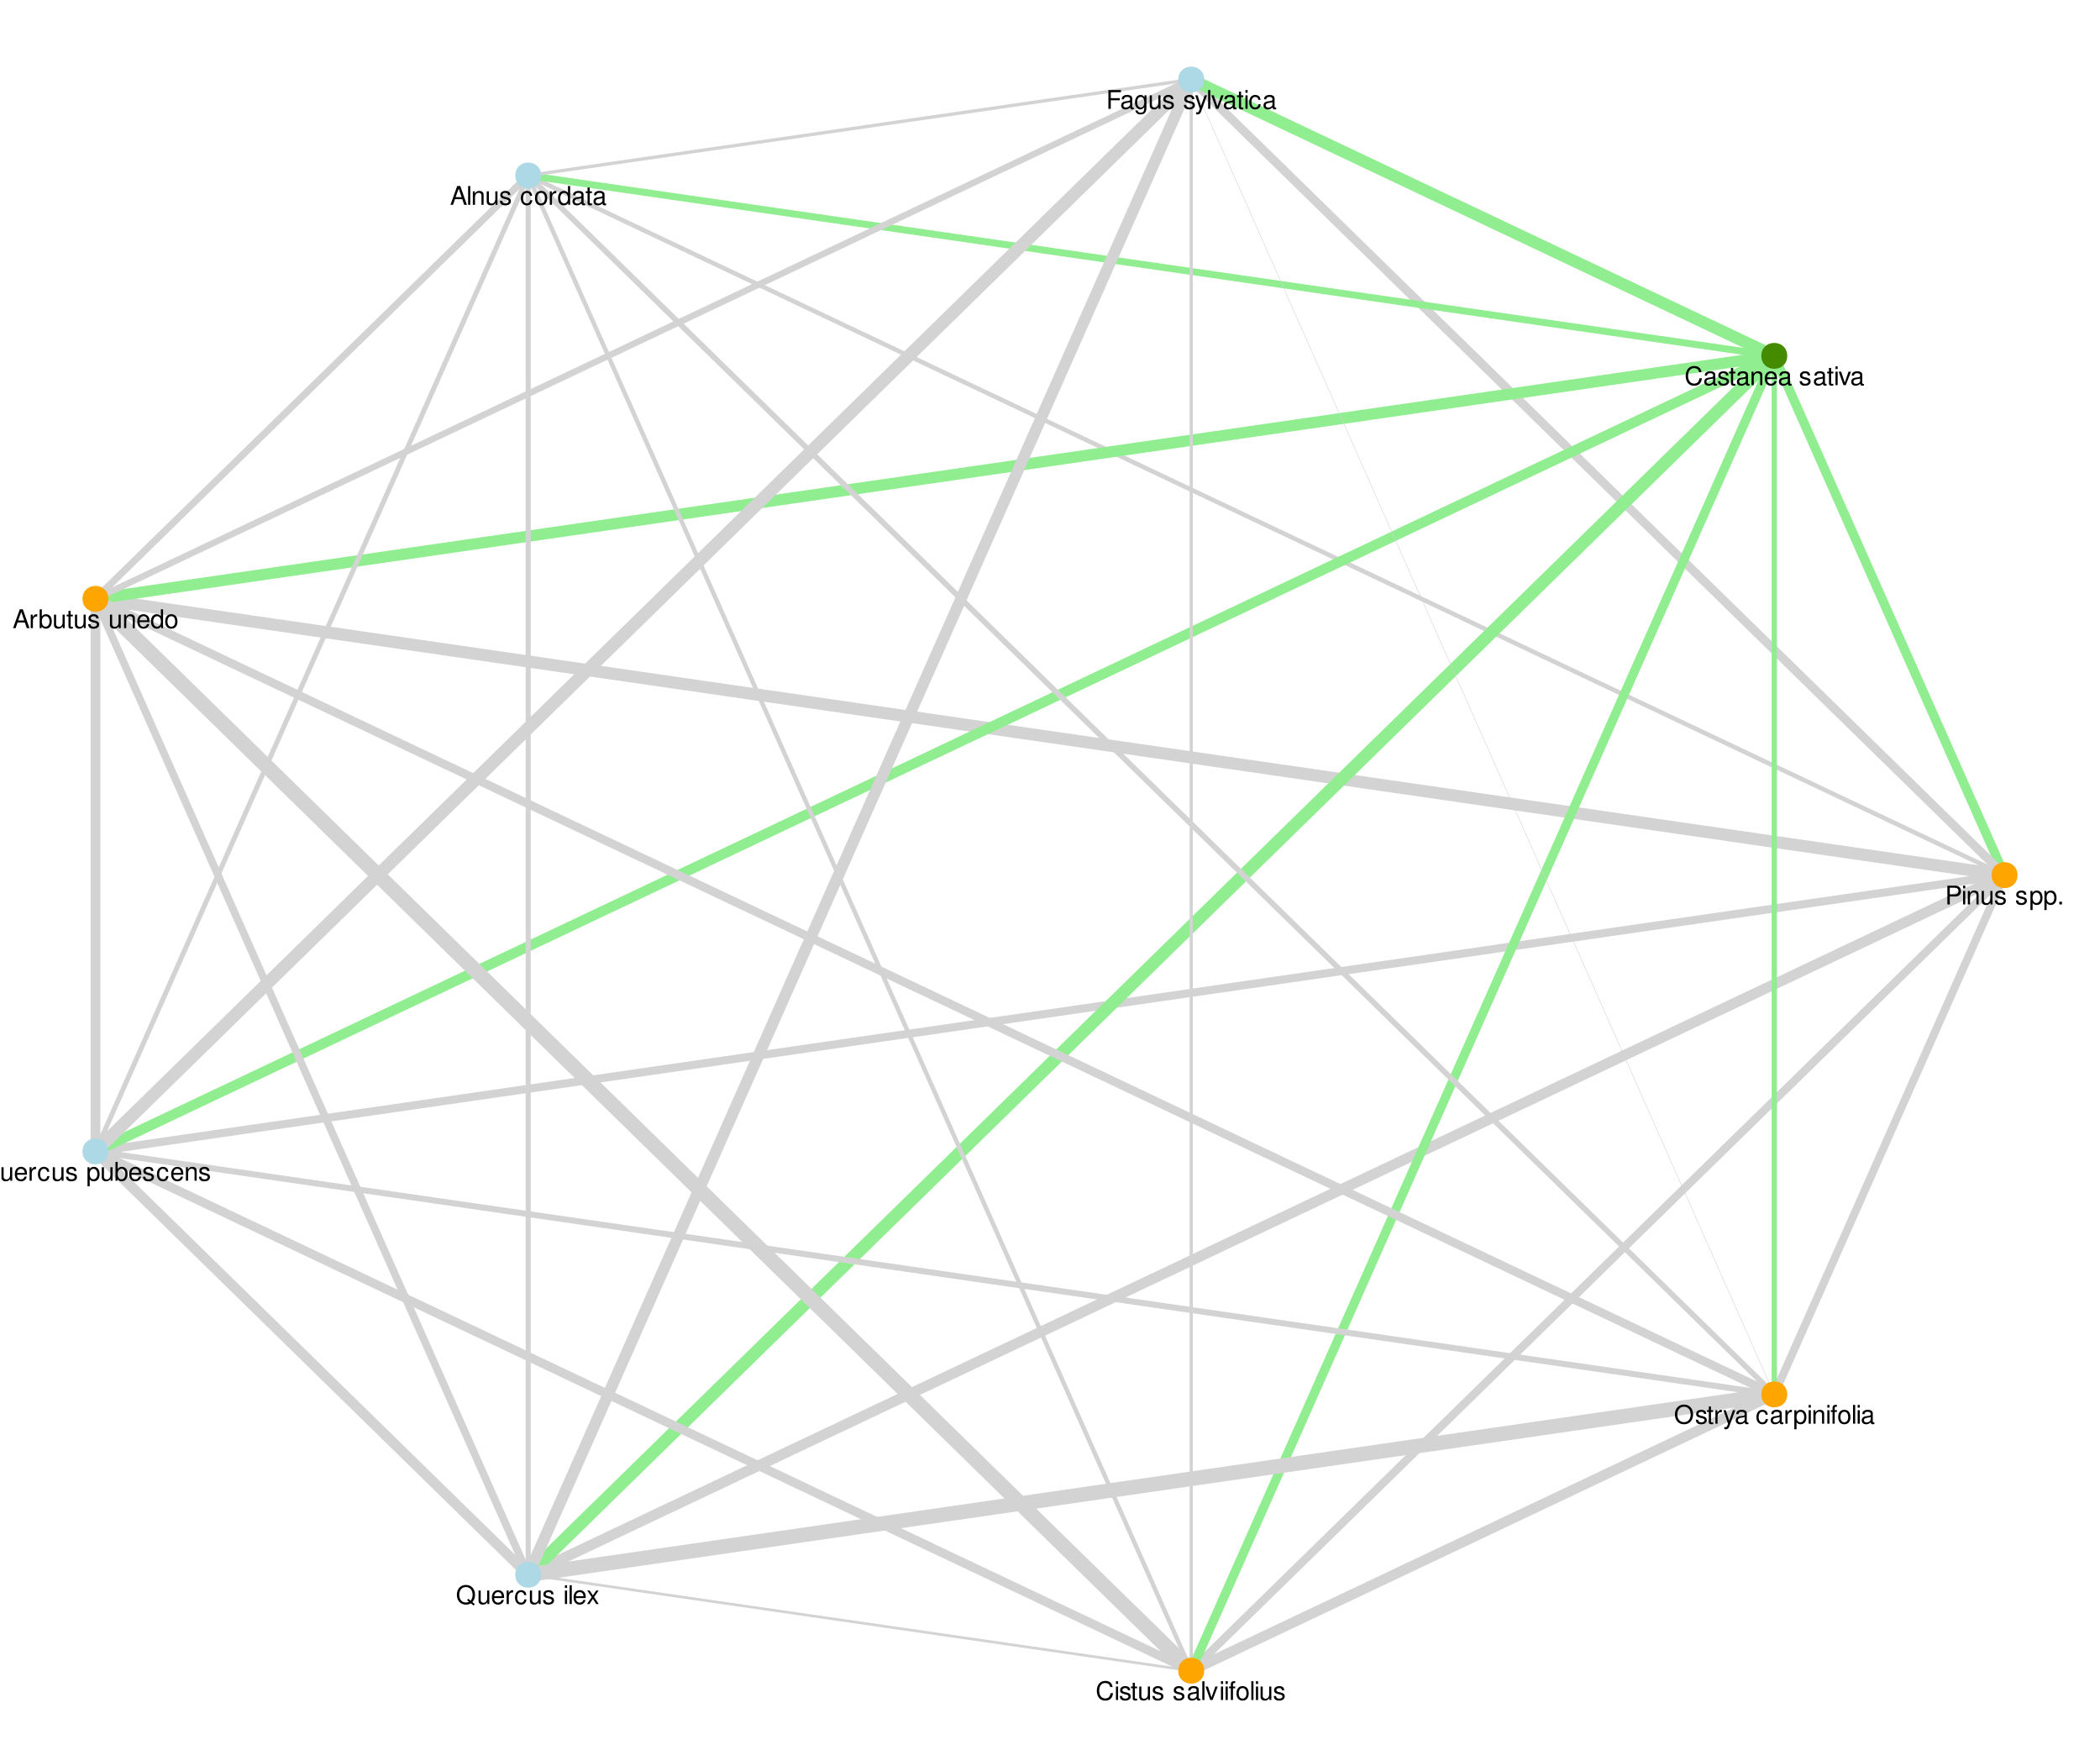 <?xml version="1.0" encoding="UTF-8"?>
<svg xmlns="http://www.w3.org/2000/svg" xmlns:xlink="http://www.w3.org/1999/xlink" width="900pt" height="750pt" viewBox="0 0 900 750" version="1.1">
<defs>
<g>
<symbol overflow="visible" id="glyph0-0">
<path style="stroke:none;" d=""/>
</symbol>
<symbol overflow="visible" id="glyph0-1">
<path style="stroke:none;" d="M 2.031 -3.406 L 4.562 -3.406 C 5.188 -3.406 5.688 -3.594 6.125 -3.984 C 6.609 -4.438 6.812 -4.953 6.812 -5.688 C 6.812 -7.203 5.922 -8.047 4.328 -8.047 L 1 -8.047 L 1 0 L 2.031 0 Z M 2.031 -4.312 L 2.031 -7.141 L 4.172 -7.141 C 5.156 -7.141 5.75 -6.609 5.75 -5.734 C 5.75 -4.844 5.156 -4.312 4.172 -4.312 Z M 2.031 -4.312 "/>
</symbol>
<symbol overflow="visible" id="glyph0-2">
<path style="stroke:none;" d="M 1.656 -5.781 L 0.734 -5.781 L 0.734 0 L 1.656 0 Z M 1.656 -8.047 L 0.734 -8.047 L 0.734 -6.891 L 1.656 -6.891 Z M 1.656 -8.047 "/>
</symbol>
<symbol overflow="visible" id="glyph0-3">
<path style="stroke:none;" d="M 0.766 -5.781 L 0.766 0 L 1.703 0 L 1.703 -3.188 C 1.703 -4.375 2.312 -5.141 3.266 -5.141 C 4 -5.141 4.469 -4.703 4.469 -4.016 L 4.469 0 L 5.375 0 L 5.375 -4.375 C 5.375 -5.328 4.656 -5.953 3.547 -5.953 C 2.688 -5.953 2.125 -5.625 1.625 -4.812 L 1.625 -5.781 Z M 0.766 -5.781 "/>
</symbol>
<symbol overflow="visible" id="glyph0-4">
<path style="stroke:none;" d="M 5.328 0 L 5.328 -5.781 L 4.406 -5.781 L 4.406 -2.5 C 4.406 -1.328 3.797 -0.547 2.828 -0.547 C 2.094 -0.547 1.641 -1 1.641 -1.688 L 1.641 -5.781 L 0.719 -5.781 L 0.719 -1.328 C 0.719 -0.359 1.438 0.25 2.562 0.25 C 3.406 0.25 3.953 -0.047 4.5 -0.812 L 4.5 0 Z M 5.328 0 "/>
</symbol>
<symbol overflow="visible" id="glyph0-5">
<path style="stroke:none;" d="M 4.844 -4.172 C 4.828 -5.312 4.078 -5.953 2.734 -5.953 C 1.391 -5.953 0.516 -5.266 0.516 -4.188 C 0.516 -3.281 0.984 -2.844 2.359 -2.516 L 3.219 -2.312 C 3.859 -2.156 4.109 -1.922 4.109 -1.516 C 4.109 -0.969 3.562 -0.594 2.766 -0.594 C 2.266 -0.594 1.844 -0.734 1.609 -0.984 C 1.469 -1.156 1.406 -1.312 1.344 -1.719 L 0.375 -1.719 C 0.422 -0.391 1.172 0.25 2.688 0.25 C 4.141 0.25 5.078 -0.469 5.078 -1.578 C 5.078 -2.438 4.578 -2.922 3.438 -3.188 L 2.547 -3.406 C 1.797 -3.578 1.484 -3.828 1.484 -4.234 C 1.484 -4.766 1.953 -5.109 2.703 -5.109 C 3.453 -5.109 3.844 -4.781 3.859 -4.172 Z M 4.844 -4.172 "/>
</symbol>
<symbol overflow="visible" id="glyph0-6">
<path style="stroke:none;" d=""/>
</symbol>
<symbol overflow="visible" id="glyph0-7">
<path style="stroke:none;" d="M 0.594 2.406 L 1.531 2.406 L 1.531 -0.609 C 2.016 -0.016 2.547 0.25 3.297 0.25 C 4.812 0.25 5.781 -0.953 5.781 -2.797 C 5.781 -4.734 4.828 -5.953 3.297 -5.953 C 2.5 -5.953 1.875 -5.594 1.453 -4.922 L 1.453 -5.781 L 0.594 -5.781 Z M 3.141 -5.094 C 4.156 -5.094 4.812 -4.203 4.812 -2.812 C 4.812 -1.5 4.141 -0.609 3.141 -0.609 C 2.156 -0.609 1.531 -1.484 1.531 -2.844 C 1.531 -4.203 2.156 -5.094 3.141 -5.094 Z M 3.141 -5.094 "/>
</symbol>
<symbol overflow="visible" id="glyph0-8">
<path style="stroke:none;" d="M 2.109 -1.156 L 0.969 -1.156 L 0.969 0 L 2.109 0 Z M 2.109 -1.156 "/>
</symbol>
<symbol overflow="visible" id="glyph0-9">
<path style="stroke:none;" d="M 7.312 -5.562 C 7 -7.328 5.969 -8.188 4.203 -8.188 C 3.125 -8.188 2.25 -7.844 1.656 -7.188 C 0.922 -6.391 0.531 -5.234 0.531 -3.938 C 0.531 -2.609 0.938 -1.469 1.688 -0.688 C 2.312 -0.047 3.109 0.25 4.172 0.25 C 6.125 0.25 7.234 -0.812 7.484 -2.938 L 6.422 -2.938 C 6.328 -2.391 6.219 -2.016 6.047 -1.688 C 5.719 -1.031 5.031 -0.656 4.172 -0.656 C 2.578 -0.656 1.562 -1.938 1.562 -3.938 C 1.562 -6.016 2.516 -7.281 4.094 -7.281 C 4.734 -7.281 5.344 -7.094 5.672 -6.766 C 5.969 -6.5 6.141 -6.172 6.266 -5.562 Z M 7.312 -5.562 "/>
</symbol>
<symbol overflow="visible" id="glyph0-10">
<path style="stroke:none;" d="M 5.906 -0.547 C 5.812 -0.516 5.766 -0.516 5.719 -0.516 C 5.391 -0.516 5.219 -0.688 5.219 -0.969 L 5.219 -4.375 C 5.219 -5.406 4.469 -5.953 3.031 -5.953 C 2.188 -5.953 1.516 -5.719 1.109 -5.281 C 0.844 -4.984 0.734 -4.656 0.719 -4.078 L 1.641 -4.078 C 1.719 -4.781 2.141 -5.109 3 -5.109 C 3.844 -5.109 4.297 -4.797 4.297 -4.234 L 4.297 -4 C 4.281 -3.594 4.094 -3.453 3.344 -3.359 C 2.031 -3.188 1.828 -3.141 1.484 -3 C 0.812 -2.719 0.469 -2.203 0.469 -1.453 C 0.469 -0.406 1.188 0.25 2.359 0.25 C 3.094 0.25 3.672 0 4.328 -0.594 C 4.391 0 4.688 0.25 5.281 0.25 C 5.484 0.25 5.594 0.234 5.906 0.156 Z M 4.297 -1.828 C 4.297 -1.516 4.203 -1.328 3.938 -1.078 C 3.562 -0.734 3.109 -0.547 2.562 -0.547 C 1.844 -0.547 1.422 -0.891 1.422 -1.484 C 1.422 -2.094 1.828 -2.391 2.812 -2.547 C 3.797 -2.672 3.984 -2.719 4.297 -2.859 Z M 4.297 -1.828 "/>
</symbol>
<symbol overflow="visible" id="glyph0-11">
<path style="stroke:none;" d="M 2.812 -5.781 L 1.859 -5.781 L 1.859 -7.375 L 0.938 -7.375 L 0.938 -5.781 L 0.156 -5.781 L 0.156 -5.031 L 0.938 -5.031 L 0.938 -0.656 C 0.938 -0.062 1.344 0.25 2.062 0.25 C 2.297 0.25 2.5 0.234 2.812 0.172 L 2.812 -0.594 C 2.672 -0.562 2.547 -0.547 2.359 -0.547 C 1.969 -0.547 1.859 -0.656 1.859 -1.078 L 1.859 -5.031 L 2.812 -5.031 Z M 2.812 -5.781 "/>
</symbol>
<symbol overflow="visible" id="glyph0-12">
<path style="stroke:none;" d="M 5.672 -2.578 C 5.672 -3.469 5.594 -4 5.438 -4.438 C 5.062 -5.375 4.172 -5.953 3.094 -5.953 C 1.484 -5.953 0.438 -4.734 0.438 -2.812 C 0.438 -0.906 1.438 0.25 3.078 0.25 C 4.391 0.25 5.312 -0.5 5.547 -1.75 L 4.625 -1.75 C 4.359 -1 3.844 -0.594 3.109 -0.594 C 2.516 -0.594 2.016 -0.859 1.719 -1.344 C 1.484 -1.672 1.406 -2.016 1.406 -2.578 Z M 1.422 -3.344 C 1.5 -4.406 2.156 -5.109 3.078 -5.109 C 4.016 -5.109 4.672 -4.375 4.672 -3.344 Z M 1.422 -3.344 "/>
</symbol>
<symbol overflow="visible" id="glyph0-13">
<path style="stroke:none;" d="M 3.141 0 L 5.375 -5.781 L 4.328 -5.781 L 2.703 -1.094 L 1.156 -5.781 L 0.109 -5.781 L 2.141 0 Z M 3.141 0 "/>
</symbol>
<symbol overflow="visible" id="glyph0-14">
<path style="stroke:none;" d="M 2.016 -3.672 L 5.859 -3.672 L 5.859 -4.578 L 2.016 -4.578 L 2.016 -7.141 L 6.391 -7.141 L 6.391 -8.047 L 1 -8.047 L 1 0 L 2.016 0 Z M 2.016 -3.672 "/>
</symbol>
<symbol overflow="visible" id="glyph0-15">
<path style="stroke:none;" d="M 4.469 -5.781 L 4.469 -4.953 C 4 -5.641 3.484 -5.953 2.766 -5.953 C 1.359 -5.953 0.391 -4.656 0.391 -2.797 C 0.391 -1.828 0.625 -1.109 1.109 -0.531 C 1.547 -0.016 2.094 0.25 2.703 0.25 C 3.391 0.25 3.891 -0.062 4.375 -0.781 L 4.375 -0.484 C 4.375 1.062 3.938 1.641 2.797 1.641 C 2.016 1.641 1.609 1.328 1.516 0.656 L 0.578 0.656 C 0.656 1.734 1.516 2.406 2.766 2.406 C 3.625 2.406 4.328 2.125 4.703 1.672 C 5.141 1.125 5.312 0.406 5.312 -0.953 L 5.312 -5.781 Z M 2.844 -5.109 C 3.828 -5.109 4.375 -4.281 4.375 -2.812 C 4.375 -1.406 3.812 -0.594 2.844 -0.594 C 1.906 -0.594 1.344 -1.422 1.344 -2.844 C 1.344 -4.266 1.906 -5.109 2.844 -5.109 Z M 2.844 -5.109 "/>
</symbol>
<symbol overflow="visible" id="glyph0-16">
<path style="stroke:none;" d="M 4.281 -5.781 L 2.688 -1.281 L 1.203 -5.781 L 0.219 -5.781 L 2.172 0.016 L 1.828 0.938 C 1.672 1.344 1.469 1.5 1.078 1.5 C 0.922 1.5 0.797 1.484 0.594 1.438 L 0.594 2.266 C 0.781 2.359 0.969 2.406 1.219 2.406 C 1.516 2.406 1.828 2.312 2.078 2.125 C 2.359 1.922 2.531 1.672 2.703 1.219 L 5.281 -5.781 Z M 4.281 -5.781 "/>
</symbol>
<symbol overflow="visible" id="glyph0-17">
<path style="stroke:none;" d="M 1.672 -8.047 L 0.75 -8.047 L 0.75 0 L 1.672 0 Z M 1.672 -8.047 "/>
</symbol>
<symbol overflow="visible" id="glyph0-18">
<path style="stroke:none;" d="M 5.203 -3.844 C 5.156 -4.406 5.031 -4.766 4.812 -5.094 C 4.422 -5.641 3.719 -5.953 2.922 -5.953 C 1.344 -5.953 0.344 -4.719 0.344 -2.797 C 0.344 -0.922 1.344 0.25 2.906 0.25 C 4.281 0.25 5.156 -0.578 5.266 -1.984 L 4.344 -1.984 C 4.188 -1.062 3.719 -0.594 2.922 -0.594 C 1.906 -0.594 1.297 -1.422 1.297 -2.797 C 1.297 -4.234 1.906 -5.109 2.906 -5.109 C 3.672 -5.109 4.172 -4.656 4.281 -3.844 Z M 5.203 -3.844 "/>
</symbol>
<symbol overflow="visible" id="glyph0-19">
<path style="stroke:none;" d="M 5.234 -2.422 L 6.062 0 L 7.219 0 L 4.391 -8.047 L 3.062 -8.047 L 0.188 0 L 1.281 0 L 2.125 -2.422 Z M 4.953 -3.281 L 2.391 -3.281 L 3.719 -6.953 Z M 4.953 -3.281 "/>
</symbol>
<symbol overflow="visible" id="glyph0-20">
<path style="stroke:none;" d="M 3 -5.953 C 1.375 -5.953 0.391 -4.797 0.391 -2.844 C 0.391 -0.891 1.375 0.25 3.016 0.25 C 4.656 0.25 5.641 -0.906 5.641 -2.812 C 5.641 -4.812 4.688 -5.953 3 -5.953 Z M 3.016 -5.109 C 4.047 -5.109 4.672 -4.25 4.672 -2.812 C 4.672 -1.453 4.031 -0.594 3.016 -0.594 C 1.984 -0.594 1.359 -1.453 1.359 -2.844 C 1.359 -4.25 1.984 -5.109 3.016 -5.109 Z M 3.016 -5.109 "/>
</symbol>
<symbol overflow="visible" id="glyph0-21">
<path style="stroke:none;" d="M 0.766 -5.781 L 0.766 0 L 1.688 0 L 1.688 -3 C 1.703 -4.391 2.281 -5.016 3.547 -4.984 L 3.547 -5.922 C 3.391 -5.938 3.297 -5.953 3.188 -5.953 C 2.594 -5.953 2.141 -5.594 1.609 -4.734 L 1.609 -5.781 Z M 0.766 -5.781 "/>
</symbol>
<symbol overflow="visible" id="glyph0-22">
<path style="stroke:none;" d="M 5.469 -8.047 L 4.547 -8.047 L 4.547 -5.062 C 4.172 -5.641 3.547 -5.953 2.766 -5.953 C 1.266 -5.953 0.281 -4.75 0.281 -2.906 C 0.281 -0.953 1.234 0.25 2.812 0.25 C 3.594 0.25 4.156 -0.047 4.656 -0.766 L 4.656 0 L 5.469 0 Z M 2.922 -5.094 C 3.922 -5.094 4.547 -4.219 4.547 -2.828 C 4.547 -1.484 3.906 -0.609 2.938 -0.609 C 1.922 -0.609 1.25 -1.5 1.25 -2.844 C 1.25 -4.203 1.922 -5.094 2.922 -5.094 Z M 2.922 -5.094 "/>
</symbol>
<symbol overflow="visible" id="glyph0-23">
<path style="stroke:none;" d="M 0.594 -8.047 L 0.594 0 L 1.422 0 L 1.422 -0.734 C 1.859 -0.062 2.453 0.25 3.266 0.25 C 4.781 0.25 5.781 -1 5.781 -2.922 C 5.781 -4.797 4.844 -5.953 3.297 -5.953 C 2.5 -5.953 1.938 -5.656 1.516 -5 L 1.516 -8.047 Z M 3.125 -5.094 C 4.156 -5.094 4.812 -4.203 4.812 -2.812 C 4.812 -1.5 4.125 -0.609 3.125 -0.609 C 2.141 -0.609 1.516 -1.484 1.516 -2.844 C 1.516 -4.203 2.141 -5.094 3.125 -5.094 Z M 3.125 -5.094 "/>
</symbol>
<symbol overflow="visible" id="glyph0-24">
<path style="stroke:none;" d="M 8.094 0.016 L 7.062 -0.844 C 7.828 -1.672 8.203 -2.703 8.203 -3.984 C 8.203 -6.5 6.625 -8.188 4.312 -8.188 C 1.984 -8.188 0.422 -6.5 0.422 -3.969 C 0.422 -1.453 1.984 0.25 4.312 0.25 C 5.109 0.25 5.766 0.078 6.422 -0.312 L 7.578 0.656 Z M 5.312 -2.266 L 4.812 -1.641 L 5.625 -0.969 C 5.141 -0.734 4.781 -0.656 4.297 -0.656 C 2.578 -0.656 1.453 -1.984 1.453 -3.969 C 1.453 -5.953 2.578 -7.281 4.312 -7.281 C 6.016 -7.281 7.172 -5.953 7.172 -3.984 C 7.172 -2.922 6.891 -2.125 6.297 -1.453 Z M 5.312 -2.266 "/>
</symbol>
<symbol overflow="visible" id="glyph0-25">
<path style="stroke:none;" d="M 3.219 -3 L 5.172 -5.781 L 4.125 -5.781 L 2.734 -3.688 L 1.344 -5.781 L 0.297 -5.781 L 2.234 -2.953 L 0.188 0 L 1.234 0 L 2.703 -2.219 L 4.156 0 L 5.219 0 Z M 3.219 -3 "/>
</symbol>
<symbol overflow="visible" id="glyph0-26">
<path style="stroke:none;" d="M 2.844 -5.781 L 1.891 -5.781 L 1.891 -6.688 C 1.891 -7.078 2.094 -7.281 2.531 -7.281 C 2.609 -7.281 2.641 -7.281 2.844 -7.266 L 2.844 -8.031 C 2.641 -8.078 2.516 -8.094 2.328 -8.094 C 1.484 -8.094 0.969 -7.594 0.969 -6.766 L 0.969 -5.781 L 0.203 -5.781 L 0.203 -5.031 L 0.969 -5.031 L 0.969 0 L 1.891 0 L 1.891 -5.031 L 2.844 -5.031 Z M 2.844 -5.781 "/>
</symbol>
<symbol overflow="visible" id="glyph0-27">
<path style="stroke:none;" d="M 4.297 -8.188 C 1.984 -8.188 0.422 -6.484 0.422 -3.969 C 0.422 -1.438 1.984 0.25 4.312 0.25 C 5.297 0.25 6.156 -0.047 6.812 -0.594 C 7.672 -1.344 8.203 -2.578 8.203 -3.906 C 8.203 -6.5 6.656 -8.188 4.297 -8.188 Z M 4.297 -7.281 C 6.047 -7.281 7.172 -5.969 7.172 -3.922 C 7.172 -1.984 6.016 -0.656 4.312 -0.656 C 2.578 -0.656 1.453 -1.984 1.453 -3.969 C 1.453 -5.953 2.578 -7.281 4.297 -7.281 Z M 4.297 -7.281 "/>
</symbol>
</g>
</defs>
<g id="surface216">
<rect x="0" y="0" width="900" height="750" style="fill:rgb(100%,100%,100%);fill-opacity:1;stroke:none;"/>
<path style="fill:none;stroke-width:3.984;stroke-linecap:butt;stroke-linejoin:round;stroke:rgb(56.471%,93.333%,56.471%);stroke-opacity:1;stroke-miterlimit:1;" d="M 859.09 375 L 858.094 372.754 L 857.098 370.504 L 856.102 368.258 L 855.105 366.008 L 854.105 363.762 L 853.109 361.516 L 852.113 359.266 L 850.121 354.773 L 849.121 352.523 L 848.125 350.277 L 847.129 348.027 L 845.137 343.535 L 844.137 341.285 L 843.141 339.039 L 842.145 336.789 L 840.152 332.297 L 839.156 330.047 L 838.156 327.801 L 837.16 325.555 L 836.164 323.305 L 835.168 321.059 L 834.172 318.809 L 833.172 316.562 L 832.176 314.316 L 831.18 312.066 L 830.184 309.82 L 829.188 307.57 L 828.191 305.324 L 827.191 303.078 L 826.195 300.828 L 825.199 298.582 L 824.203 296.332 L 823.207 294.086 L 822.207 291.84 L 821.211 289.59 L 819.219 285.098 L 818.223 282.848 L 817.227 280.602 L 816.227 278.352 L 814.234 273.859 L 813.238 271.609 L 812.242 269.363 L 811.242 267.113 L 809.25 262.621 L 808.254 260.371 L 807.258 258.125 L 806.258 255.879 L 805.262 253.629 L 804.266 251.383 L 803.27 249.133 L 801.277 244.641 L 800.277 242.391 L 799.281 240.145 L 798.285 237.895 L 796.293 233.402 L 795.293 231.152 L 793.301 226.66 L 792.305 224.41 L 791.309 222.164 L 790.312 219.914 L 789.312 217.668 L 788.316 215.422 L 787.32 213.172 L 786.324 210.926 L 785.328 208.676 L 784.328 206.43 L 783.332 204.184 L 782.336 201.934 L 781.34 199.688 L 780.344 197.438 L 779.344 195.191 L 778.348 192.945 L 777.352 190.695 L 775.359 186.203 L 774.363 183.953 L 773.363 181.707 L 772.367 179.457 L 770.375 174.965 L 769.379 172.715 L 768.379 170.469 L 767.383 168.219 L 765.391 163.727 L 764.395 161.477 L 763.398 159.23 L 762.398 156.984 L 761.402 154.734 L 760.406 152.488 "/>
<path style="fill:none;stroke-width:3.75;stroke-linecap:butt;stroke-linejoin:round;stroke:rgb(82.745%,82.745%,82.745%);stroke-opacity:1;stroke-miterlimit:1;" d="M 859.09 375 L 855.57 371.555 L 852.051 368.113 L 848.527 364.668 L 845.008 361.227 L 841.488 357.781 L 837.965 354.34 L 834.445 350.895 L 830.926 347.453 L 827.402 344.008 L 823.883 340.566 L 820.363 337.121 L 816.84 333.676 L 813.32 330.234 L 809.801 326.789 L 806.277 323.348 L 802.758 319.902 L 799.238 316.461 L 795.715 313.016 L 792.195 309.574 L 788.676 306.129 L 785.152 302.688 L 781.633 299.242 L 778.113 295.801 L 774.59 292.355 L 771.07 288.91 L 767.551 285.469 L 764.027 282.023 L 760.508 278.582 L 756.988 275.137 L 753.465 271.695 L 749.945 268.25 L 746.426 264.809 L 742.902 261.363 L 739.383 257.922 L 735.863 254.477 L 732.34 251.031 L 728.82 247.59 L 725.301 244.145 L 721.777 240.703 L 718.258 237.258 L 714.738 233.816 L 711.215 230.371 L 707.695 226.93 L 704.172 223.484 L 700.652 220.043 L 697.133 216.598 L 693.609 213.152 L 690.09 209.711 L 686.57 206.266 L 683.047 202.824 L 679.527 199.379 L 676.008 195.938 L 672.484 192.492 L 668.965 189.051 L 665.445 185.605 L 661.922 182.164 L 658.402 178.719 L 654.883 175.277 L 651.359 171.832 L 647.84 168.387 L 644.32 164.945 L 640.797 161.5 L 637.277 158.059 L 633.758 154.613 L 630.234 151.172 L 626.715 147.727 L 623.195 144.285 L 619.672 140.84 L 616.152 137.398 L 612.633 133.953 L 609.109 130.508 L 605.59 127.066 L 602.07 123.621 L 598.547 120.18 L 595.027 116.734 L 591.508 113.293 L 587.984 109.848 L 584.465 106.406 L 580.945 102.961 L 577.422 99.52 L 570.383 92.629 L 566.859 89.188 L 563.34 85.742 L 559.82 82.301 L 556.297 78.855 L 552.777 75.414 L 549.258 71.969 L 545.734 68.527 L 542.215 65.082 L 538.695 61.641 L 535.172 58.195 L 531.652 54.754 L 528.133 51.309 L 524.609 47.863 L 521.09 44.422 L 517.57 40.977 L 514.047 37.535 L 510.527 34.09 "/>
<path style="fill:none;stroke-width:1.942;stroke-linecap:butt;stroke-linejoin:round;stroke:rgb(82.745%,82.745%,82.745%);stroke-opacity:1;stroke-miterlimit:1;" d="M 859.09 375 L 846.309 368.945 L 839.918 365.914 L 820.746 356.832 L 814.352 353.801 L 788.789 341.691 L 782.398 338.66 L 763.227 329.578 L 756.832 326.551 L 750.441 323.52 L 731.27 314.438 L 724.879 311.406 L 705.707 302.324 L 699.312 299.297 L 692.922 296.266 L 667.359 284.156 L 660.969 281.125 L 648.188 275.07 L 641.793 272.043 L 635.402 269.012 L 609.84 256.902 L 603.449 253.871 L 590.668 247.816 L 584.273 244.789 L 577.883 241.762 L 571.492 238.73 L 552.32 229.648 L 545.93 226.617 L 533.148 220.562 L 526.754 217.535 L 520.363 214.508 L 513.973 211.477 L 494.801 202.395 L 488.41 199.363 L 475.629 193.309 L 469.234 190.281 L 462.844 187.254 L 456.453 184.223 L 430.891 172.113 L 424.5 169.082 L 418.109 166.055 L 411.715 163.027 L 405.324 160 L 398.934 156.969 L 373.371 144.859 L 366.98 141.828 L 360.59 138.801 L 354.195 135.773 L 341.414 129.719 L 335.023 126.688 L 315.852 117.605 L 309.461 114.574 L 303.07 111.547 L 296.676 108.52 L 283.895 102.465 L 277.504 99.434 L 251.941 87.324 L 245.551 84.293 L 239.156 81.266 L 226.375 75.211 "/>
<path style="fill:none;stroke-width:5.19;stroke-linecap:butt;stroke-linejoin:round;stroke:rgb(82.745%,82.745%,82.745%);stroke-opacity:1;stroke-miterlimit:1;" d="M 859.09 375 L 850.828 373.805 L 834.297 371.414 L 826.031 370.215 L 817.77 369.02 L 801.238 366.629 L 792.977 365.434 L 784.711 364.238 L 776.445 363.039 L 768.184 361.844 L 743.387 358.258 L 735.125 357.062 L 726.859 355.863 L 718.594 354.668 L 710.332 353.473 L 693.801 351.082 L 685.539 349.887 L 677.273 348.691 L 669.008 347.492 L 660.742 346.297 L 652.48 345.102 L 635.949 342.711 L 627.688 341.516 L 619.422 340.316 L 602.891 337.926 L 594.629 336.73 L 578.098 334.34 L 569.836 333.145 L 561.57 331.945 L 553.305 330.75 L 545.043 329.555 L 520.246 325.969 L 511.984 324.77 L 495.453 322.379 L 487.191 321.184 L 470.66 318.793 L 462.398 317.594 L 437.602 314.008 L 429.34 312.812 L 412.809 310.422 L 404.547 309.223 L 388.016 306.832 L 379.754 305.637 L 363.223 303.246 L 354.957 302.047 L 346.695 300.852 L 330.164 298.461 L 321.902 297.266 L 305.371 294.875 L 297.109 293.676 L 272.312 290.09 L 264.051 288.895 L 255.785 287.699 L 247.52 286.5 L 239.258 285.305 L 214.461 281.719 L 206.199 280.523 L 197.934 279.324 L 189.668 278.129 L 181.406 276.934 L 164.875 274.543 L 156.613 273.348 L 148.348 272.152 L 140.082 270.953 L 131.816 269.758 L 123.555 268.562 L 107.023 266.172 L 98.762 264.977 L 90.496 263.777 L 82.23 262.582 L 73.969 261.387 L 49.172 257.801 L 40.91 256.602 "/>
<path style="fill:none;stroke-width:3.471;stroke-linecap:butt;stroke-linejoin:round;stroke:rgb(82.745%,82.745%,82.745%);stroke-opacity:1;stroke-miterlimit:1;" d="M 859.09 375 L 850.828 376.195 L 834.297 378.586 L 826.031 379.785 L 817.77 380.98 L 801.238 383.371 L 792.977 384.566 L 784.711 385.762 L 776.445 386.961 L 768.184 388.156 L 743.387 391.742 L 735.125 392.938 L 726.859 394.137 L 718.594 395.332 L 710.332 396.527 L 693.801 398.918 L 685.539 400.113 L 677.273 401.309 L 669.008 402.508 L 660.742 403.703 L 652.48 404.898 L 635.949 407.289 L 627.688 408.484 L 619.422 409.684 L 602.891 412.074 L 594.629 413.27 L 578.098 415.66 L 569.836 416.855 L 561.57 418.055 L 553.305 419.25 L 545.043 420.445 L 520.246 424.031 L 511.984 425.23 L 495.453 427.621 L 487.191 428.816 L 470.66 431.207 L 462.398 432.406 L 437.602 435.992 L 429.34 437.188 L 412.809 439.578 L 404.547 440.777 L 388.016 443.168 L 379.754 444.363 L 363.223 446.754 L 354.957 447.953 L 346.695 449.148 L 330.164 451.539 L 321.902 452.734 L 305.371 455.125 L 297.109 456.324 L 272.312 459.91 L 264.051 461.105 L 255.785 462.301 L 247.52 463.5 L 239.258 464.695 L 214.461 468.281 L 206.199 469.477 L 197.934 470.676 L 189.668 471.871 L 181.406 473.066 L 164.875 475.457 L 156.613 476.652 L 148.348 477.848 L 140.082 479.047 L 131.816 480.242 L 123.555 481.438 L 107.023 483.828 L 98.762 485.023 L 90.496 486.223 L 82.23 487.418 L 73.969 488.613 L 49.172 492.199 L 40.91 493.398 "/>
<path style="fill:none;stroke-width:4.496;stroke-linecap:butt;stroke-linejoin:round;stroke:rgb(82.745%,82.745%,82.745%);stroke-opacity:1;stroke-miterlimit:1;" d="M 859.09 375 L 846.309 381.055 L 839.918 384.086 L 820.746 393.168 L 814.352 396.199 L 788.789 408.309 L 782.398 411.34 L 763.227 420.422 L 756.832 423.449 L 750.441 426.48 L 731.27 435.562 L 724.879 438.594 L 705.707 447.676 L 699.312 450.703 L 692.922 453.734 L 667.359 465.844 L 660.969 468.875 L 648.188 474.93 L 641.793 477.957 L 635.402 480.988 L 609.84 493.098 L 603.449 496.129 L 590.668 502.184 L 584.273 505.211 L 577.883 508.238 L 571.492 511.27 L 552.32 520.352 L 545.93 523.383 L 533.148 529.438 L 526.754 532.465 L 520.363 535.492 L 513.973 538.523 L 494.801 547.605 L 488.41 550.637 L 475.629 556.691 L 469.234 559.719 L 462.844 562.746 L 456.453 565.777 L 430.891 577.887 L 424.5 580.918 L 418.109 583.945 L 411.715 586.973 L 405.324 590 L 398.934 593.031 L 373.371 605.141 L 366.98 608.172 L 360.59 611.199 L 354.195 614.227 L 341.414 620.281 L 335.023 623.312 L 315.852 632.395 L 309.461 635.426 L 303.07 638.453 L 296.676 641.48 L 283.895 647.535 L 277.504 650.566 L 251.941 662.676 L 245.551 665.707 L 239.156 668.734 L 226.375 674.789 "/>
<path style="fill:none;stroke-width:3.51;stroke-linecap:butt;stroke-linejoin:round;stroke:rgb(82.745%,82.745%,82.745%);stroke-opacity:1;stroke-miterlimit:1;" d="M 859.09 375 L 855.57 378.445 L 852.051 381.887 L 848.527 385.332 L 845.008 388.773 L 841.488 392.219 L 837.965 395.66 L 834.445 399.105 L 830.926 402.547 L 827.402 405.992 L 823.883 409.434 L 820.363 412.879 L 816.84 416.324 L 813.32 419.766 L 809.801 423.211 L 806.277 426.652 L 802.758 430.098 L 799.238 433.539 L 795.715 436.984 L 792.195 440.426 L 788.676 443.871 L 785.152 447.312 L 781.633 450.758 L 778.113 454.199 L 774.59 457.645 L 771.07 461.09 L 767.551 464.531 L 764.027 467.977 L 760.508 471.418 L 756.988 474.863 L 753.465 478.305 L 749.945 481.75 L 746.426 485.191 L 742.902 488.637 L 739.383 492.078 L 735.863 495.523 L 732.34 498.969 L 728.82 502.41 L 725.301 505.855 L 721.777 509.297 L 718.258 512.742 L 714.738 516.184 L 711.215 519.629 L 707.695 523.07 L 704.172 526.516 L 700.652 529.957 L 697.133 533.402 L 693.609 536.848 L 690.09 540.289 L 686.57 543.734 L 683.047 547.176 L 679.527 550.621 L 676.008 554.062 L 672.484 557.508 L 668.965 560.949 L 665.445 564.395 L 661.922 567.836 L 658.402 571.281 L 654.883 574.723 L 651.359 578.168 L 647.84 581.613 L 644.32 585.055 L 640.797 588.5 L 637.277 591.941 L 633.758 595.387 L 630.234 598.828 L 626.715 602.273 L 623.195 605.715 L 619.672 609.16 L 616.152 612.602 L 612.633 616.047 L 609.109 619.492 L 605.59 622.934 L 602.07 626.379 L 598.547 629.82 L 595.027 633.266 L 591.508 636.707 L 587.984 640.152 L 584.465 643.594 L 580.945 647.039 L 577.422 650.48 L 570.383 657.371 L 566.859 660.812 L 563.34 664.258 L 559.82 667.699 L 556.297 671.145 L 552.777 674.586 L 549.258 678.031 L 545.734 681.473 L 542.215 684.918 L 538.695 688.359 L 535.172 691.805 L 531.652 695.246 L 528.133 698.691 L 524.609 702.137 L 521.09 705.578 L 517.57 709.023 L 514.047 712.465 L 510.527 715.91 "/>
<path style="fill:none;stroke-width:3.43;stroke-linecap:butt;stroke-linejoin:round;stroke:rgb(82.745%,82.745%,82.745%);stroke-opacity:1;stroke-miterlimit:1;" d="M 859.09 375 L 858.094 377.246 L 857.098 379.496 L 856.102 381.742 L 855.105 383.992 L 854.105 386.238 L 853.109 388.484 L 852.113 390.734 L 850.121 395.227 L 849.121 397.477 L 848.125 399.723 L 847.129 401.973 L 845.137 406.465 L 844.137 408.715 L 843.141 410.961 L 842.145 413.211 L 840.152 417.703 L 839.156 419.953 L 838.156 422.199 L 837.16 424.445 L 836.164 426.695 L 835.168 428.941 L 834.172 431.191 L 833.172 433.438 L 832.176 435.684 L 831.18 437.934 L 830.184 440.18 L 829.188 442.43 L 828.191 444.676 L 827.191 446.922 L 826.195 449.172 L 825.199 451.418 L 824.203 453.668 L 823.207 455.914 L 822.207 458.16 L 821.211 460.41 L 819.219 464.902 L 818.223 467.152 L 817.227 469.398 L 816.227 471.648 L 814.234 476.141 L 813.238 478.391 L 812.242 480.637 L 811.242 482.887 L 809.25 487.379 L 808.254 489.629 L 807.258 491.875 L 806.258 494.121 L 805.262 496.371 L 804.266 498.617 L 803.27 500.867 L 801.277 505.359 L 800.277 507.609 L 799.281 509.855 L 798.285 512.105 L 796.293 516.598 L 795.293 518.848 L 793.301 523.34 L 792.305 525.59 L 791.309 527.836 L 790.312 530.086 L 789.312 532.332 L 788.316 534.578 L 787.32 536.828 L 786.324 539.074 L 785.328 541.324 L 784.328 543.57 L 783.332 545.816 L 782.336 548.066 L 781.34 550.312 L 780.344 552.562 L 779.344 554.809 L 778.348 557.055 L 777.352 559.305 L 775.359 563.797 L 774.363 566.047 L 773.363 568.293 L 772.367 570.543 L 770.375 575.035 L 769.379 577.285 L 768.379 579.531 L 767.383 581.781 L 765.391 586.273 L 764.395 588.523 L 763.398 590.77 L 762.398 593.016 L 761.402 595.266 L 760.406 597.512 "/>
<path style="fill:none;stroke-width:5.107;stroke-linecap:butt;stroke-linejoin:round;stroke:rgb(56.471%,93.333%,56.471%);stroke-opacity:1;stroke-miterlimit:1;" d="M 760.406 152.488 L 757.883 151.293 L 755.359 150.094 L 752.836 148.898 L 750.309 147.703 L 740.215 142.922 L 737.691 141.723 L 735.164 140.527 L 725.07 135.746 L 722.547 134.547 L 720.023 133.352 L 717.496 132.156 L 709.926 128.57 L 707.402 127.371 L 704.879 126.176 L 702.352 124.98 L 692.258 120.199 L 689.734 119 L 687.211 117.805 L 684.684 116.609 L 677.113 113.023 L 674.59 111.824 L 669.543 109.434 L 667.016 108.238 L 659.445 104.652 L 656.922 103.453 L 654.398 102.258 L 651.871 101.062 L 644.301 97.477 L 641.777 96.277 L 636.73 93.887 L 634.203 92.691 L 629.156 90.301 L 626.633 89.102 L 619.062 85.516 L 616.535 84.32 L 611.488 81.93 L 608.965 80.73 L 603.918 78.34 L 601.391 77.145 L 596.344 74.754 L 593.82 73.555 L 586.25 69.969 L 583.723 68.773 L 578.676 66.383 L 576.152 65.184 L 571.105 62.793 L 568.578 61.598 L 563.531 59.207 L 561.008 58.008 L 553.438 54.422 L 550.91 53.227 L 548.387 52.031 L 545.863 50.832 L 535.77 46.051 L 533.242 44.855 L 530.719 43.66 L 528.195 42.461 L 520.625 38.875 L 518.098 37.68 L 515.574 36.484 L 513.051 35.285 L 510.527 34.09 "/>
<path style="fill:none;stroke-width:2.973;stroke-linecap:butt;stroke-linejoin:round;stroke:rgb(56.471%,93.333%,56.471%);stroke-opacity:1;stroke-miterlimit:1;" d="M 760.406 152.488 L 738.828 149.363 L 733.434 148.586 L 722.645 147.023 L 717.254 146.242 L 706.465 144.68 L 701.07 143.902 L 679.492 140.777 L 674.098 140 L 652.52 136.875 L 647.129 136.094 L 641.734 135.316 L 614.762 131.41 L 609.367 130.633 L 582.395 126.727 L 577 125.949 L 571.609 125.168 L 550.031 122.043 L 544.637 121.266 L 517.664 117.359 L 512.27 116.582 L 501.48 115.02 L 496.09 114.238 L 485.301 112.676 L 479.906 111.898 L 452.934 107.992 L 447.539 107.215 L 431.355 104.871 L 425.965 104.09 L 420.57 103.312 L 393.598 99.406 L 388.203 98.629 L 361.23 94.723 L 355.836 93.945 L 350.445 93.164 L 328.867 90.039 L 323.473 89.262 L 296.5 85.355 L 291.105 84.578 L 280.316 83.016 L 274.926 82.234 L 264.137 80.672 L 258.742 79.895 L 231.77 75.988 L 226.375 75.211 "/>
<path style="fill:none;stroke-width:4.836;stroke-linecap:butt;stroke-linejoin:round;stroke:rgb(56.471%,93.333%,56.471%);stroke-opacity:1;stroke-miterlimit:1;" d="M 760.406 152.488 L 753.137 153.539 L 745.871 154.59 L 738.602 155.641 L 731.336 156.695 L 724.066 157.746 L 716.801 158.797 L 709.531 159.848 L 702.266 160.902 L 694.996 161.953 L 687.73 163.004 L 680.461 164.055 L 673.195 165.109 L 665.926 166.16 L 658.66 167.211 L 651.391 168.262 L 644.125 169.312 L 636.855 170.367 L 629.59 171.418 L 622.32 172.469 L 615.055 173.52 L 607.785 174.574 L 600.52 175.625 L 593.25 176.676 L 585.984 177.727 L 578.715 178.781 L 571.449 179.832 L 556.91 181.934 L 549.645 182.984 L 542.375 184.039 L 535.109 185.09 L 527.84 186.141 L 520.574 187.191 L 513.305 188.246 L 506.039 189.297 L 498.77 190.348 L 491.504 191.398 L 484.234 192.449 L 476.969 193.504 L 469.699 194.555 L 462.434 195.605 L 455.164 196.656 L 447.898 197.711 L 440.629 198.762 L 433.363 199.812 L 426.094 200.863 L 418.828 201.918 L 411.559 202.969 L 404.293 204.02 L 397.023 205.07 L 389.758 206.121 L 382.488 207.176 L 375.223 208.227 L 360.684 210.328 L 353.418 211.383 L 346.148 212.434 L 338.883 213.484 L 331.613 214.535 L 324.348 215.59 L 317.078 216.641 L 309.812 217.691 L 302.543 218.742 L 295.277 219.793 L 288.008 220.848 L 280.742 221.898 L 273.473 222.949 L 266.207 224 L 258.938 225.055 L 251.672 226.105 L 244.402 227.156 L 237.137 228.207 L 229.867 229.262 L 222.602 230.312 L 215.332 231.363 L 208.066 232.414 L 200.797 233.465 L 193.531 234.52 L 186.262 235.57 L 178.996 236.621 L 171.727 237.672 L 164.461 238.727 L 149.922 240.828 L 142.656 241.879 L 135.387 242.934 L 128.121 243.984 L 120.852 245.035 L 113.586 246.086 L 106.316 247.137 L 99.051 248.191 L 91.781 249.242 L 84.516 250.293 L 77.246 251.344 L 69.98 252.398 L 62.711 253.449 L 55.445 254.5 L 48.176 255.551 L 40.91 256.602 "/>
<path style="fill:none;stroke-width:4.374;stroke-linecap:butt;stroke-linejoin:round;stroke:rgb(56.471%,93.333%,56.471%);stroke-opacity:1;stroke-miterlimit:1;" d="M 760.406 152.488 L 753.137 155.93 L 745.871 159.375 L 738.602 162.816 L 731.336 166.262 L 724.066 169.703 L 716.801 173.148 L 709.531 176.594 L 702.266 180.035 L 694.996 183.48 L 687.73 186.922 L 680.461 190.367 L 673.195 193.809 L 665.926 197.254 L 658.66 200.695 L 651.391 204.141 L 644.125 207.582 L 636.855 211.027 L 629.59 214.473 L 622.32 217.914 L 615.055 221.359 L 607.785 224.801 L 600.52 228.246 L 593.25 231.688 L 585.984 235.133 L 578.715 238.574 L 571.449 242.02 L 564.18 245.461 L 556.91 248.906 L 549.645 252.352 L 542.375 255.793 L 535.109 259.238 L 527.84 262.68 L 520.574 266.125 L 513.305 269.566 L 506.039 273.012 L 498.77 276.453 L 491.504 279.898 L 484.234 283.34 L 476.969 286.785 L 469.699 290.227 L 462.434 293.672 L 455.164 297.117 L 447.898 300.559 L 440.629 304.004 L 433.363 307.445 L 426.094 310.891 L 418.828 314.332 L 411.559 317.777 L 404.293 321.219 L 397.023 324.664 L 389.758 328.105 L 382.488 331.551 L 375.223 334.996 L 367.953 338.438 L 360.684 341.883 L 353.418 345.324 L 346.148 348.77 L 338.883 352.211 L 331.613 355.656 L 324.348 359.098 L 317.078 362.543 L 309.812 365.984 L 302.543 369.43 L 295.277 372.875 L 288.008 376.316 L 280.742 379.762 L 273.473 383.203 L 266.207 386.648 L 258.938 390.09 L 251.672 393.535 L 244.402 396.977 L 237.137 400.422 L 229.867 403.863 L 222.602 407.309 L 215.332 410.75 L 208.066 414.195 L 200.797 417.641 L 193.531 421.082 L 186.262 424.527 L 178.996 427.969 L 171.727 431.414 L 164.461 434.855 L 157.191 438.301 L 149.922 441.742 L 142.656 445.188 L 135.387 448.629 L 128.121 452.074 L 120.852 455.52 L 113.586 458.961 L 106.316 462.406 L 99.051 465.848 L 91.781 469.293 L 84.516 472.734 L 77.246 476.18 L 69.98 479.621 L 62.711 483.066 L 55.445 486.508 L 48.176 489.953 L 40.91 493.398 "/>
<path style="fill:none;stroke-width:5.379;stroke-linecap:butt;stroke-linejoin:round;stroke:rgb(56.471%,93.333%,56.471%);stroke-opacity:1;stroke-miterlimit:1;" d="M 760.406 152.488 L 755.012 157.762 L 744.223 168.316 L 738.828 173.59 L 733.434 178.867 L 728.039 184.141 L 722.645 189.418 L 717.254 194.695 L 711.859 199.969 L 706.465 205.246 L 701.07 210.52 L 690.281 221.074 L 684.887 226.348 L 679.492 231.625 L 674.098 236.898 L 663.309 247.453 L 657.914 252.727 L 652.52 258.004 L 647.129 263.277 L 636.34 273.832 L 630.945 279.105 L 625.551 284.383 L 620.156 289.656 L 609.367 300.211 L 603.973 305.484 L 598.578 310.762 L 593.184 316.035 L 582.395 326.59 L 577 331.863 L 571.609 337.141 L 566.215 342.414 L 555.426 352.969 L 550.031 358.242 L 544.637 363.52 L 539.242 368.793 L 528.453 379.348 L 523.059 384.621 L 517.664 389.898 L 512.27 395.172 L 501.48 405.727 L 496.09 411 L 490.695 416.277 L 485.301 421.551 L 474.512 432.105 L 469.117 437.379 L 463.723 442.656 L 458.328 447.93 L 447.539 458.484 L 442.145 463.758 L 436.75 469.035 L 431.355 474.309 L 425.965 479.586 L 420.57 484.863 L 415.176 490.137 L 409.781 495.414 L 404.387 500.688 L 393.598 511.242 L 388.203 516.516 L 382.809 521.793 L 377.414 527.066 L 366.625 537.621 L 361.23 542.895 L 355.836 548.172 L 350.445 553.449 L 345.051 558.723 L 339.656 564 L 334.262 569.273 L 323.473 579.828 L 318.078 585.102 L 312.684 590.379 L 307.289 595.652 L 296.5 606.207 L 291.105 611.48 L 285.711 616.758 L 280.316 622.031 L 274.926 627.309 L 269.531 632.586 L 264.137 637.859 L 258.742 643.137 L 253.348 648.41 L 242.559 658.965 L 237.164 664.238 L 231.77 669.516 L 226.375 674.789 "/>
<path style="fill:none;stroke-width:3.897;stroke-linecap:butt;stroke-linejoin:round;stroke:rgb(56.471%,93.333%,56.471%);stroke-opacity:1;stroke-miterlimit:1;" d="M 760.406 152.488 L 752.836 169.562 L 750.309 175.25 L 737.691 203.707 L 735.164 209.398 L 720.023 243.547 L 717.496 249.238 L 714.973 254.926 L 704.879 277.691 L 702.352 283.383 L 687.211 317.531 L 684.684 323.223 L 682.16 328.914 L 679.637 334.602 L 669.543 357.367 L 667.016 363.059 L 654.398 391.516 L 651.871 397.207 L 646.824 408.59 L 644.301 414.277 L 636.73 431.352 L 634.203 437.043 L 619.062 471.191 L 616.535 476.883 L 608.965 493.957 L 606.441 499.645 L 603.918 505.336 L 601.391 511.027 L 586.25 545.176 L 583.723 550.867 L 573.629 573.633 L 571.105 579.32 L 568.578 585.012 L 553.438 619.16 L 550.91 624.852 L 538.293 653.309 L 535.77 658.996 L 533.242 664.688 L 520.625 693.145 L 518.098 698.836 L 510.527 715.91 "/>
<path style="fill:none;stroke-width:2.267;stroke-linecap:butt;stroke-linejoin:round;stroke:rgb(56.471%,93.333%,56.471%);stroke-opacity:1;stroke-miterlimit:1;" d="M 760.406 152.488 L 760.406 597.512 "/>
<path style="fill:none;stroke-width:1.422;stroke-linecap:butt;stroke-linejoin:round;stroke:rgb(82.745%,82.745%,82.745%);stroke-opacity:1;stroke-miterlimit:1;" d="M 510.527 34.09 L 507.656 34.508 L 504.785 34.922 L 501.918 35.336 L 499.047 35.754 L 493.305 36.582 L 490.438 37 L 484.695 37.828 L 481.824 38.246 L 478.953 38.66 L 476.086 39.074 L 473.215 39.492 L 467.473 40.32 L 464.605 40.738 L 455.992 41.98 L 453.125 42.398 L 447.383 43.227 L 444.512 43.645 L 441.641 44.059 L 438.773 44.473 L 435.902 44.891 L 430.16 45.719 L 427.293 46.137 L 421.551 46.965 L 418.68 47.383 L 415.809 47.797 L 412.941 48.211 L 410.07 48.629 L 404.328 49.457 L 401.461 49.875 L 395.719 50.703 L 392.848 51.121 L 389.977 51.535 L 387.109 51.949 L 384.238 52.367 L 378.496 53.195 L 375.629 53.613 L 369.887 54.441 L 367.016 54.859 L 364.145 55.273 L 361.277 55.688 L 358.406 56.105 L 352.664 56.934 L 349.797 57.352 L 344.055 58.18 L 341.184 58.598 L 338.312 59.012 L 335.445 59.426 L 332.574 59.844 L 326.832 60.672 L 323.965 61.09 L 318.223 61.918 L 315.352 62.336 L 312.48 62.75 L 309.613 63.164 L 306.742 63.578 L 303.871 63.996 L 301 64.41 L 298.133 64.824 L 295.262 65.242 L 289.52 66.07 L 286.652 66.488 L 280.91 67.316 L 278.039 67.734 L 275.168 68.148 L 272.301 68.562 L 269.43 68.98 L 263.688 69.809 L 260.82 70.227 L 255.078 71.055 L 252.207 71.473 L 249.336 71.887 L 246.469 72.301 L 243.598 72.719 L 237.855 73.547 L 234.988 73.965 L 229.246 74.793 L 226.375 75.211 "/>
<path style="fill:none;stroke-width:2.743;stroke-linecap:butt;stroke-linejoin:round;stroke:rgb(82.745%,82.745%,82.745%);stroke-opacity:1;stroke-miterlimit:1;" d="M 510.527 34.09 L 505.785 36.34 L 501.039 38.586 L 496.297 40.832 L 491.555 43.082 L 486.809 45.328 L 482.066 47.578 L 477.32 49.824 L 472.578 52.07 L 467.836 54.32 L 463.09 56.566 L 458.348 58.816 L 453.605 61.062 L 448.859 63.309 L 444.117 65.559 L 439.375 67.805 L 434.629 70.051 L 429.887 72.301 L 425.141 74.547 L 420.398 76.797 L 415.656 79.043 L 410.91 81.289 L 406.168 83.539 L 401.426 85.785 L 396.68 88.035 L 391.938 90.281 L 387.191 92.527 L 382.449 94.777 L 377.707 97.023 L 372.961 99.27 L 368.219 101.52 L 363.477 103.766 L 358.73 106.016 L 349.246 110.508 L 344.5 112.758 L 339.758 115.004 L 335.012 117.254 L 325.527 121.746 L 320.781 123.996 L 311.297 128.488 L 306.551 130.738 L 301.809 132.984 L 297.066 135.234 L 292.32 137.48 L 287.578 139.727 L 282.832 141.977 L 278.09 144.223 L 273.348 146.473 L 268.602 148.719 L 263.859 150.965 L 259.117 153.215 L 254.371 155.461 L 249.629 157.711 L 244.883 159.957 L 240.141 162.203 L 235.398 164.453 L 230.652 166.699 L 225.91 168.945 L 221.168 171.195 L 216.422 173.441 L 211.68 175.691 L 206.938 177.938 L 202.191 180.184 L 197.449 182.434 L 192.703 184.68 L 187.961 186.93 L 183.219 189.176 L 178.473 191.422 L 173.73 193.672 L 168.988 195.918 L 164.242 198.164 L 159.5 200.414 L 154.758 202.66 L 150.012 204.91 L 145.27 207.156 L 140.523 209.402 L 135.781 211.652 L 131.039 213.898 L 126.293 216.148 L 116.809 220.641 L 112.062 222.891 L 107.32 225.137 L 102.574 227.383 L 97.832 229.633 L 93.09 231.879 L 88.344 234.129 L 78.859 238.621 L 74.113 240.871 L 69.371 243.117 L 64.629 245.367 L 59.883 247.613 L 55.141 249.859 L 50.395 252.109 L 40.91 256.602 "/>
<path style="fill:none;stroke-width:5.417;stroke-linecap:butt;stroke-linejoin:round;stroke:rgb(82.745%,82.745%,82.745%);stroke-opacity:1;stroke-miterlimit:1;" d="M 510.527 34.09 L 505.785 38.73 L 501.039 43.371 L 496.297 48.008 L 491.555 52.648 L 486.809 57.289 L 482.066 61.926 L 477.32 66.566 L 467.836 75.848 L 463.09 80.484 L 453.605 89.766 L 448.859 94.402 L 439.375 103.684 L 434.629 108.32 L 429.887 112.961 L 425.141 117.602 L 420.398 122.242 L 415.656 126.879 L 410.91 131.52 L 406.168 136.16 L 401.426 140.797 L 396.68 145.438 L 391.938 150.078 L 387.191 154.715 L 377.707 163.996 L 372.961 168.637 L 368.219 173.273 L 363.477 177.914 L 358.73 182.555 L 353.988 187.191 L 349.246 191.832 L 344.5 196.473 L 339.758 201.109 L 335.012 205.75 L 325.527 215.031 L 320.781 219.668 L 311.297 228.949 L 306.551 233.586 L 297.066 242.867 L 292.32 247.504 L 287.578 252.145 L 282.832 256.785 L 278.09 261.426 L 273.348 266.062 L 268.602 270.703 L 263.859 275.344 L 259.117 279.98 L 254.371 284.621 L 249.629 289.262 L 244.883 293.898 L 235.398 303.18 L 230.652 307.82 L 225.91 312.457 L 221.168 317.098 L 216.422 321.738 L 211.68 326.375 L 206.938 331.016 L 202.191 335.656 L 197.449 340.293 L 192.703 344.934 L 183.219 354.215 L 178.473 358.852 L 168.988 368.133 L 164.242 372.77 L 154.758 382.051 L 150.012 386.688 L 145.27 391.328 L 140.523 395.969 L 135.781 400.609 L 131.039 405.246 L 126.293 409.887 L 121.551 414.527 L 116.809 419.164 L 112.062 423.805 L 107.32 428.445 L 102.574 433.082 L 93.09 442.363 L 88.344 447.004 L 83.602 451.641 L 78.859 456.281 L 74.113 460.922 L 69.371 465.559 L 64.629 470.199 L 59.883 474.84 L 55.141 479.477 L 50.395 484.117 L 40.91 493.398 "/>
<path style="fill:none;stroke-width:4.869;stroke-linecap:butt;stroke-linejoin:round;stroke:rgb(82.745%,82.745%,82.745%);stroke-opacity:1;stroke-miterlimit:1;" d="M 510.527 34.09 L 504.785 47.035 L 501.918 53.508 L 499.047 59.977 L 493.305 72.922 L 490.438 79.395 L 487.566 85.863 L 478.953 105.281 L 476.086 111.75 L 467.473 131.168 L 464.605 137.637 L 455.992 157.055 L 453.125 163.523 L 444.512 182.941 L 441.641 189.41 L 438.773 195.883 L 430.16 215.301 L 427.293 221.77 L 418.68 241.188 L 415.809 247.656 L 412.941 254.129 L 407.199 267.074 L 404.328 273.543 L 401.461 280.016 L 395.719 292.961 L 392.848 299.43 L 389.977 305.902 L 387.109 312.375 L 384.238 318.848 L 381.367 325.316 L 378.496 331.789 L 375.629 338.262 L 372.758 344.734 L 369.887 351.203 L 364.145 364.148 L 361.277 370.621 L 358.406 377.09 L 352.664 390.035 L 349.797 396.508 L 346.926 402.977 L 338.312 422.395 L 335.445 428.867 L 332.574 435.336 L 326.832 448.281 L 323.965 454.754 L 321.094 461.223 L 312.48 480.641 L 309.613 487.109 L 301 506.527 L 298.133 512.996 L 289.52 532.414 L 286.652 538.883 L 278.039 558.301 L 275.168 564.77 L 272.301 571.242 L 266.559 584.188 L 263.688 590.656 L 260.82 597.129 L 252.207 616.547 L 249.336 623.016 L 246.469 629.488 L 240.727 642.434 L 237.855 648.902 L 234.988 655.375 L 229.246 668.32 L 226.375 674.789 "/>
<path style="fill:none;stroke-width:1.365;stroke-linecap:butt;stroke-linejoin:round;stroke:rgb(82.745%,82.745%,82.745%);stroke-opacity:1;stroke-miterlimit:1;" d="M 510.527 34.09 L 510.527 715.91 "/>
<path style="fill:none;stroke-width:0.213;stroke-linecap:butt;stroke-linejoin:round;stroke:rgb(82.745%,82.745%,82.745%);stroke-opacity:1;stroke-miterlimit:1;" d="M 510.527 34.09 L 518.098 51.164 L 520.625 56.855 L 533.242 85.312 L 535.77 91.004 L 538.293 96.691 L 550.91 125.148 L 553.438 130.84 L 568.578 164.988 L 571.105 170.68 L 573.629 176.367 L 583.723 199.133 L 586.25 204.824 L 601.391 238.973 L 603.918 244.664 L 606.441 250.355 L 608.965 256.043 L 616.535 273.117 L 619.062 278.809 L 634.203 312.957 L 636.73 318.648 L 644.301 335.723 L 646.824 341.41 L 651.871 352.793 L 654.398 358.484 L 667.016 386.941 L 669.543 392.633 L 679.637 415.398 L 682.16 421.086 L 684.684 426.777 L 687.211 432.469 L 702.352 466.617 L 704.879 472.309 L 714.973 495.074 L 717.496 500.762 L 720.023 506.453 L 735.164 540.602 L 737.691 546.293 L 750.309 574.75 L 752.836 580.438 L 760.406 597.512 "/>
<path style="fill:none;stroke-width:2.995;stroke-linecap:butt;stroke-linejoin:round;stroke:rgb(82.745%,82.745%,82.745%);stroke-opacity:1;stroke-miterlimit:1;" d="M 226.375 75.211 L 224.504 77.043 L 220.754 80.707 L 218.883 82.539 L 217.008 84.371 L 215.137 86.203 L 211.387 89.867 L 209.516 91.699 L 207.641 93.531 L 205.77 95.363 L 203.895 97.195 L 202.023 99.027 L 200.148 100.859 L 198.273 102.695 L 196.402 104.527 L 194.527 106.359 L 192.656 108.191 L 188.906 111.855 L 187.035 113.688 L 185.16 115.52 L 183.289 117.352 L 179.539 121.016 L 177.668 122.848 L 175.793 124.68 L 173.922 126.512 L 170.172 130.176 L 168.301 132.008 L 166.426 133.844 L 164.555 135.676 L 162.68 137.508 L 160.809 139.34 L 157.059 143.004 L 155.188 144.836 L 153.312 146.668 L 151.441 148.5 L 147.691 152.164 L 145.82 153.996 L 143.945 155.828 L 142.074 157.66 L 138.324 161.324 L 136.453 163.156 L 134.578 164.992 L 132.707 166.824 L 128.957 170.488 L 127.086 172.32 L 125.211 174.152 L 123.34 175.984 L 121.465 177.816 L 119.594 179.648 L 115.844 183.312 L 113.973 185.145 L 112.098 186.977 L 110.227 188.809 L 106.477 192.473 L 104.605 194.305 L 102.73 196.141 L 100.859 197.973 L 97.109 201.637 L 95.238 203.469 L 93.363 205.301 L 91.492 207.133 L 87.742 210.797 L 85.871 212.629 L 83.996 214.461 L 82.125 216.293 L 80.25 218.125 L 78.379 219.957 L 74.629 223.621 L 72.758 225.453 L 70.883 227.289 L 69.012 229.121 L 65.262 232.785 L 63.391 234.617 L 61.516 236.449 L 59.645 238.281 L 55.895 241.945 L 54.023 243.777 L 52.148 245.609 L 50.277 247.441 L 46.527 251.105 L 44.656 252.938 L 42.781 254.77 L 40.91 256.602 "/>
<path style="fill:none;stroke-width:2.121;stroke-linecap:butt;stroke-linejoin:round;stroke:rgb(82.745%,82.745%,82.745%);stroke-opacity:1;stroke-miterlimit:1;" d="M 226.375 75.211 L 224.504 79.434 L 222.629 83.656 L 220.754 87.883 L 218.883 92.105 L 217.008 96.332 L 215.137 100.555 L 213.262 104.777 L 211.387 109.004 L 209.516 113.227 L 207.641 117.449 L 205.77 121.676 L 203.895 125.898 L 202.023 130.121 L 200.148 134.348 L 198.273 138.57 L 196.402 142.797 L 194.527 147.02 L 192.656 151.242 L 190.781 155.469 L 188.906 159.691 L 187.035 163.914 L 185.16 168.141 L 183.289 172.363 L 181.414 176.59 L 179.539 180.812 L 177.668 185.035 L 175.793 189.262 L 173.922 193.484 L 172.047 197.707 L 170.172 201.934 L 168.301 206.156 L 166.426 210.383 L 164.555 214.605 L 162.68 218.828 L 160.809 223.055 L 157.059 231.5 L 155.188 235.727 L 153.312 239.949 L 151.441 244.176 L 147.691 252.621 L 145.82 256.848 L 143.945 261.07 L 142.074 265.293 L 140.199 269.52 L 138.324 273.742 L 136.453 277.969 L 134.578 282.191 L 132.707 286.414 L 130.832 290.641 L 128.957 294.863 L 127.086 299.086 L 125.211 303.312 L 123.34 307.535 L 121.465 311.758 L 119.594 315.984 L 117.719 320.207 L 115.844 324.434 L 113.973 328.656 L 112.098 332.879 L 110.227 337.105 L 106.477 345.551 L 104.605 349.777 L 102.73 354 L 100.859 358.227 L 97.109 366.672 L 95.238 370.898 L 93.363 375.121 L 91.492 379.344 L 89.617 383.57 L 87.742 387.793 L 85.871 392.02 L 83.996 396.242 L 82.125 400.465 L 80.25 404.691 L 78.379 408.914 L 76.504 413.137 L 74.629 417.363 L 72.758 421.586 L 70.883 425.812 L 69.012 430.035 L 67.137 434.258 L 65.262 438.484 L 63.391 442.707 L 61.516 446.93 L 59.645 451.156 L 57.77 455.379 L 55.895 459.605 L 54.023 463.828 L 52.148 468.051 L 50.277 472.277 L 46.527 480.723 L 44.656 484.949 L 42.781 489.172 L 40.91 493.398 "/>
<path style="fill:none;stroke-width:2.164;stroke-linecap:butt;stroke-linejoin:round;stroke:rgb(82.745%,82.745%,82.745%);stroke-opacity:1;stroke-miterlimit:1;" d="M 226.375 75.211 L 226.375 674.789 "/>
<path style="fill:none;stroke-width:1.902;stroke-linecap:butt;stroke-linejoin:round;stroke:rgb(82.745%,82.745%,82.745%);stroke-opacity:1;stroke-miterlimit:1;" d="M 226.375 75.211 L 229.246 81.68 L 234.988 94.625 L 237.855 101.098 L 240.727 107.566 L 246.469 120.512 L 249.336 126.984 L 252.207 133.453 L 260.82 152.871 L 263.688 159.344 L 266.559 165.812 L 272.301 178.758 L 275.168 185.23 L 278.039 191.699 L 286.652 211.117 L 289.52 217.586 L 298.133 237.004 L 301 243.473 L 309.613 262.891 L 312.48 269.359 L 321.094 288.777 L 323.965 295.246 L 326.832 301.719 L 332.574 314.664 L 335.445 321.133 L 338.312 327.605 L 346.926 347.023 L 349.797 353.492 L 352.664 359.965 L 358.406 372.91 L 361.277 379.379 L 364.145 385.852 L 369.887 398.797 L 372.758 405.266 L 375.629 411.738 L 378.496 418.211 L 381.367 424.684 L 384.238 431.152 L 387.109 437.625 L 389.977 444.098 L 392.848 450.57 L 395.719 457.039 L 401.461 469.984 L 404.328 476.457 L 407.199 482.926 L 412.941 495.871 L 415.809 502.344 L 418.68 508.812 L 427.293 528.23 L 430.16 534.699 L 438.773 554.117 L 441.641 560.59 L 444.512 567.059 L 453.125 586.477 L 455.992 592.945 L 464.605 612.363 L 467.473 618.832 L 476.086 638.25 L 478.953 644.719 L 487.566 664.137 L 490.438 670.605 L 493.305 677.078 L 499.047 690.023 L 501.918 696.492 L 504.785 702.965 L 510.527 715.91 "/>
<path style="fill:none;stroke-width:2.411;stroke-linecap:butt;stroke-linejoin:round;stroke:rgb(82.745%,82.745%,82.745%);stroke-opacity:1;stroke-miterlimit:1;" d="M 226.375 75.211 L 231.77 80.484 L 237.164 85.762 L 242.559 91.035 L 253.348 101.59 L 258.742 106.863 L 264.137 112.141 L 269.531 117.414 L 274.926 122.691 L 280.316 127.969 L 285.711 133.242 L 291.105 138.52 L 296.5 143.793 L 307.289 154.348 L 312.684 159.621 L 318.078 164.898 L 323.473 170.172 L 334.262 180.727 L 339.656 186 L 345.051 191.277 L 350.445 196.551 L 355.836 201.828 L 361.23 207.105 L 366.625 212.379 L 377.414 222.934 L 382.809 228.207 L 388.203 233.484 L 393.598 238.758 L 404.387 249.312 L 409.781 254.586 L 415.176 259.863 L 420.57 265.137 L 425.965 270.414 L 431.355 275.691 L 436.75 280.965 L 442.145 286.242 L 447.539 291.516 L 458.328 302.07 L 463.723 307.344 L 469.117 312.621 L 474.512 317.895 L 485.301 328.449 L 490.695 333.723 L 496.09 339 L 501.48 344.273 L 512.27 354.828 L 517.664 360.102 L 523.059 365.379 L 528.453 370.652 L 539.242 381.207 L 544.637 386.48 L 550.031 391.758 L 555.426 397.031 L 566.215 407.586 L 571.609 412.859 L 577 418.137 L 582.395 423.41 L 593.184 433.965 L 598.578 439.238 L 603.973 444.516 L 609.367 449.789 L 620.156 460.344 L 625.551 465.617 L 630.945 470.895 L 636.34 476.168 L 647.129 486.723 L 652.52 491.996 L 657.914 497.273 L 663.309 502.547 L 674.098 513.102 L 679.492 518.375 L 684.887 523.652 L 690.281 528.926 L 701.07 539.48 L 706.465 544.754 L 711.859 550.031 L 717.254 555.305 L 722.645 560.582 L 728.039 565.859 L 733.434 571.133 L 738.828 576.41 L 744.223 581.684 L 755.012 592.238 L 760.406 597.512 "/>
<path style="fill:none;stroke-width:4.207;stroke-linecap:butt;stroke-linejoin:round;stroke:rgb(82.745%,82.745%,82.745%);stroke-opacity:1;stroke-miterlimit:1;" d="M 40.91 256.602 L 40.91 493.398 "/>
<path style="fill:none;stroke-width:3.276;stroke-linecap:butt;stroke-linejoin:round;stroke:rgb(82.745%,82.745%,82.745%);stroke-opacity:1;stroke-miterlimit:1;" d="M 40.91 256.602 L 42.781 260.828 L 44.656 265.051 L 46.527 269.277 L 50.277 277.723 L 52.148 281.949 L 54.023 286.172 L 55.895 290.395 L 57.77 294.621 L 59.645 298.844 L 61.516 303.07 L 63.391 307.293 L 65.262 311.516 L 67.137 315.742 L 69.012 319.965 L 70.883 324.188 L 72.758 328.414 L 74.629 332.637 L 76.504 336.863 L 78.379 341.086 L 80.25 345.309 L 82.125 349.535 L 83.996 353.758 L 85.871 357.98 L 87.742 362.207 L 89.617 366.43 L 91.492 370.656 L 93.363 374.879 L 95.238 379.102 L 97.109 383.328 L 100.859 391.773 L 102.73 396 L 104.605 400.223 L 106.477 404.449 L 110.227 412.895 L 112.098 417.121 L 113.973 421.344 L 115.844 425.566 L 117.719 429.793 L 119.594 434.016 L 121.465 438.242 L 123.34 442.465 L 125.211 446.688 L 127.086 450.914 L 128.957 455.137 L 130.832 459.359 L 132.707 463.586 L 134.578 467.809 L 136.453 472.031 L 138.324 476.258 L 140.199 480.48 L 142.074 484.707 L 143.945 488.93 L 145.82 493.152 L 147.691 497.379 L 151.441 505.824 L 153.312 510.051 L 155.188 514.273 L 157.059 518.5 L 160.809 526.945 L 162.68 531.172 L 164.555 535.395 L 166.426 539.617 L 168.301 543.844 L 170.172 548.066 L 172.047 552.293 L 173.922 556.516 L 175.793 560.738 L 177.668 564.965 L 179.539 569.188 L 181.414 573.41 L 183.289 577.637 L 185.16 581.859 L 187.035 586.086 L 188.906 590.309 L 190.781 594.531 L 192.656 598.758 L 194.527 602.98 L 196.402 607.203 L 198.273 611.43 L 200.148 615.652 L 202.023 619.879 L 203.895 624.102 L 205.77 628.324 L 207.641 632.551 L 209.516 636.773 L 211.387 640.996 L 213.262 645.223 L 215.137 649.445 L 217.008 653.668 L 218.883 657.895 L 220.754 662.117 L 222.629 666.344 L 224.504 670.566 L 226.375 674.789 "/>
<path style="fill:none;stroke-width:6.402;stroke-linecap:butt;stroke-linejoin:round;stroke:rgb(82.745%,82.745%,82.745%);stroke-opacity:1;stroke-miterlimit:1;" d="M 40.91 256.602 L 50.395 265.883 L 55.141 270.523 L 59.883 275.16 L 64.629 279.801 L 69.371 284.441 L 74.113 289.078 L 78.859 293.719 L 83.602 298.359 L 88.344 302.996 L 93.09 307.637 L 102.574 316.918 L 107.32 321.555 L 112.062 326.195 L 116.809 330.836 L 121.551 335.473 L 126.293 340.113 L 131.039 344.754 L 135.781 349.391 L 140.523 354.031 L 145.27 358.672 L 150.012 363.312 L 154.758 367.949 L 164.242 377.23 L 168.988 381.867 L 178.473 391.148 L 183.219 395.785 L 192.703 405.066 L 197.449 409.707 L 202.191 414.344 L 206.938 418.984 L 211.68 423.625 L 216.422 428.262 L 221.168 432.902 L 225.91 437.543 L 230.652 442.18 L 235.398 446.82 L 244.883 456.102 L 249.629 460.738 L 254.371 465.379 L 259.117 470.02 L 263.859 474.656 L 268.602 479.297 L 273.348 483.938 L 278.09 488.574 L 282.832 493.215 L 287.578 497.855 L 292.32 502.496 L 297.066 507.133 L 306.551 516.414 L 311.297 521.051 L 320.781 530.332 L 325.527 534.969 L 335.012 544.25 L 339.758 548.891 L 344.5 553.527 L 349.246 558.168 L 353.988 562.809 L 358.73 567.445 L 363.477 572.086 L 368.219 576.727 L 372.961 581.363 L 377.707 586.004 L 387.191 595.285 L 391.938 599.922 L 396.68 604.562 L 401.426 609.203 L 406.168 613.84 L 410.91 618.48 L 415.656 623.121 L 420.398 627.758 L 425.141 632.398 L 429.887 637.039 L 434.629 641.68 L 439.375 646.316 L 448.859 655.598 L 453.605 660.234 L 463.09 669.516 L 467.836 674.152 L 477.32 683.434 L 482.066 688.074 L 486.809 692.711 L 491.555 697.352 L 496.297 701.992 L 501.039 706.629 L 505.785 711.27 L 510.527 715.91 "/>
<path style="fill:none;stroke-width:3.664;stroke-linecap:butt;stroke-linejoin:round;stroke:rgb(82.745%,82.745%,82.745%);stroke-opacity:1;stroke-miterlimit:1;" d="M 40.91 256.602 L 48.176 260.047 L 55.445 263.492 L 62.711 266.934 L 69.98 270.379 L 77.246 273.82 L 84.516 277.266 L 91.781 280.707 L 99.051 284.152 L 106.316 287.594 L 113.586 291.039 L 120.852 294.48 L 128.121 297.926 L 135.387 301.371 L 142.656 304.812 L 149.922 308.258 L 157.191 311.699 L 164.461 315.145 L 171.727 318.586 L 178.996 322.031 L 186.262 325.473 L 193.531 328.918 L 200.797 332.359 L 208.066 335.805 L 215.332 339.25 L 222.602 342.691 L 229.867 346.137 L 237.137 349.578 L 244.402 353.023 L 251.672 356.465 L 258.938 359.91 L 266.207 363.352 L 273.473 366.797 L 280.742 370.238 L 288.008 373.684 L 295.277 377.125 L 302.543 380.57 L 309.812 384.016 L 317.078 387.457 L 324.348 390.902 L 331.613 394.344 L 338.883 397.789 L 346.148 401.23 L 353.418 404.676 L 360.684 408.117 L 367.953 411.562 L 375.223 415.004 L 382.488 418.449 L 389.758 421.895 L 397.023 425.336 L 404.293 428.781 L 411.559 432.223 L 418.828 435.668 L 426.094 439.109 L 433.363 442.555 L 440.629 445.996 L 447.898 449.441 L 455.164 452.883 L 462.434 456.328 L 469.699 459.773 L 476.969 463.215 L 484.234 466.66 L 491.504 470.102 L 498.77 473.547 L 506.039 476.988 L 513.305 480.434 L 520.574 483.875 L 527.84 487.32 L 535.109 490.762 L 542.375 494.207 L 549.645 497.648 L 556.91 501.094 L 564.18 504.539 L 571.449 507.98 L 578.715 511.426 L 585.984 514.867 L 593.25 518.312 L 600.52 521.754 L 607.785 525.199 L 615.055 528.641 L 622.32 532.086 L 629.59 535.527 L 636.855 538.973 L 644.125 542.418 L 651.391 545.859 L 658.66 549.305 L 665.926 552.746 L 673.195 556.191 L 680.461 559.633 L 687.73 563.078 L 694.996 566.52 L 702.266 569.965 L 709.531 573.406 L 716.801 576.852 L 724.066 580.297 L 731.336 583.738 L 738.602 587.184 L 745.871 590.625 L 753.137 594.07 L 760.406 597.512 "/>
<path style="fill:none;stroke-width:4.413;stroke-linecap:butt;stroke-linejoin:round;stroke:rgb(82.745%,82.745%,82.745%);stroke-opacity:1;stroke-miterlimit:1;" d="M 40.91 493.398 L 42.781 495.23 L 44.656 497.062 L 46.527 498.895 L 50.277 502.559 L 52.148 504.391 L 54.023 506.223 L 55.895 508.055 L 59.645 511.719 L 61.516 513.551 L 63.391 515.383 L 65.262 517.215 L 69.012 520.879 L 70.883 522.711 L 72.758 524.547 L 74.629 526.379 L 78.379 530.043 L 80.25 531.875 L 82.125 533.707 L 83.996 535.539 L 85.871 537.371 L 87.742 539.203 L 91.492 542.867 L 93.363 544.699 L 95.238 546.531 L 97.109 548.363 L 100.859 552.027 L 102.73 553.859 L 104.605 555.695 L 106.477 557.527 L 110.227 561.191 L 112.098 563.023 L 113.973 564.855 L 115.844 566.688 L 119.594 570.352 L 121.465 572.184 L 123.34 574.016 L 125.211 575.848 L 127.086 577.68 L 128.957 579.512 L 132.707 583.176 L 134.578 585.008 L 136.453 586.844 L 138.324 588.676 L 142.074 592.34 L 143.945 594.172 L 145.82 596.004 L 147.691 597.836 L 151.441 601.5 L 153.312 603.332 L 155.188 605.164 L 157.059 606.996 L 160.809 610.66 L 162.68 612.492 L 164.555 614.324 L 166.426 616.156 L 168.301 617.992 L 170.172 619.824 L 173.922 623.488 L 175.793 625.32 L 177.668 627.152 L 179.539 628.984 L 183.289 632.648 L 185.16 634.48 L 187.035 636.312 L 188.906 638.145 L 192.656 641.809 L 194.527 643.641 L 196.402 645.473 L 198.273 647.305 L 200.148 649.141 L 202.023 650.973 L 203.895 652.805 L 205.77 654.637 L 207.641 656.469 L 209.516 658.301 L 211.387 660.133 L 215.137 663.797 L 217.008 665.629 L 218.883 667.461 L 220.754 669.293 L 224.504 672.957 L 226.375 674.789 "/>
<path style="fill:none;stroke-width:3.851;stroke-linecap:butt;stroke-linejoin:round;stroke:rgb(82.745%,82.745%,82.745%);stroke-opacity:1;stroke-miterlimit:1;" d="M 40.91 493.398 L 50.395 497.891 L 55.141 500.141 L 59.883 502.387 L 64.629 504.633 L 69.371 506.883 L 74.113 509.129 L 78.859 511.379 L 88.344 515.871 L 93.09 518.121 L 97.832 520.367 L 102.574 522.617 L 107.32 524.863 L 112.062 527.109 L 116.809 529.359 L 126.293 533.852 L 131.039 536.102 L 135.781 538.348 L 140.523 540.598 L 145.27 542.844 L 150.012 545.09 L 154.758 547.34 L 159.5 549.586 L 164.242 551.836 L 168.988 554.082 L 173.73 556.328 L 178.473 558.578 L 183.219 560.824 L 187.961 563.07 L 192.703 565.32 L 197.449 567.566 L 202.191 569.816 L 206.938 572.062 L 211.68 574.309 L 216.422 576.559 L 221.168 578.805 L 225.91 581.055 L 230.652 583.301 L 235.398 585.547 L 240.141 587.797 L 244.883 590.043 L 249.629 592.289 L 254.371 594.539 L 259.117 596.785 L 263.859 599.035 L 268.602 601.281 L 273.348 603.527 L 278.09 605.777 L 282.832 608.023 L 287.578 610.273 L 292.32 612.52 L 297.066 614.766 L 301.809 617.016 L 306.551 619.262 L 311.297 621.512 L 320.781 626.004 L 325.527 628.254 L 335.012 632.746 L 339.758 634.996 L 344.5 637.242 L 349.246 639.492 L 358.73 643.984 L 363.477 646.234 L 368.219 648.48 L 372.961 650.73 L 377.707 652.977 L 382.449 655.223 L 387.191 657.473 L 391.938 659.719 L 396.68 661.965 L 401.426 664.215 L 406.168 666.461 L 410.91 668.711 L 415.656 670.957 L 420.398 673.203 L 425.141 675.453 L 429.887 677.699 L 434.629 679.949 L 439.375 682.195 L 444.117 684.441 L 448.859 686.691 L 453.605 688.938 L 458.348 691.184 L 463.09 693.434 L 467.836 695.68 L 472.578 697.93 L 477.32 700.176 L 482.066 702.422 L 486.809 704.672 L 491.555 706.918 L 496.297 709.168 L 501.039 711.414 L 505.785 713.66 L 510.527 715.91 "/>
<path style="fill:none;stroke-width:2.579;stroke-linecap:butt;stroke-linejoin:round;stroke:rgb(82.745%,82.745%,82.745%);stroke-opacity:1;stroke-miterlimit:1;" d="M 40.91 493.398 L 48.176 494.449 L 55.445 495.5 L 62.711 496.551 L 69.98 497.602 L 77.246 498.656 L 84.516 499.707 L 91.781 500.758 L 99.051 501.809 L 106.316 502.863 L 113.586 503.914 L 120.852 504.965 L 128.121 506.016 L 135.387 507.066 L 142.656 508.121 L 149.922 509.172 L 164.461 511.273 L 171.727 512.328 L 178.996 513.379 L 186.262 514.43 L 193.531 515.48 L 200.797 516.535 L 208.066 517.586 L 215.332 518.637 L 222.602 519.688 L 229.867 520.738 L 237.137 521.793 L 244.402 522.844 L 251.672 523.895 L 258.938 524.945 L 266.207 526 L 273.473 527.051 L 280.742 528.102 L 288.008 529.152 L 295.277 530.207 L 302.543 531.258 L 309.812 532.309 L 317.078 533.359 L 324.348 534.41 L 331.613 535.465 L 338.883 536.516 L 346.148 537.566 L 353.418 538.617 L 360.684 539.672 L 375.223 541.773 L 382.488 542.824 L 389.758 543.879 L 397.023 544.93 L 404.293 545.98 L 411.559 547.031 L 418.828 548.082 L 426.094 549.137 L 433.363 550.188 L 440.629 551.238 L 447.898 552.289 L 455.164 553.344 L 462.434 554.395 L 469.699 555.445 L 476.969 556.496 L 484.234 557.551 L 491.504 558.602 L 498.77 559.652 L 506.039 560.703 L 513.305 561.754 L 520.574 562.809 L 527.84 563.859 L 535.109 564.91 L 542.375 565.961 L 549.645 567.016 L 556.91 568.066 L 571.449 570.168 L 578.715 571.219 L 585.984 572.273 L 593.25 573.324 L 600.52 574.375 L 607.785 575.426 L 615.055 576.48 L 622.32 577.531 L 629.59 578.582 L 636.855 579.633 L 644.125 580.688 L 651.391 581.738 L 658.66 582.789 L 665.926 583.84 L 673.195 584.891 L 680.461 585.945 L 687.73 586.996 L 694.996 588.047 L 702.266 589.098 L 709.531 590.152 L 716.801 591.203 L 724.066 592.254 L 731.336 593.305 L 738.602 594.359 L 745.871 595.41 L 753.137 596.461 L 760.406 597.512 "/>
<path style="fill:none;stroke-width:1.143;stroke-linecap:butt;stroke-linejoin:round;stroke:rgb(82.745%,82.745%,82.745%);stroke-opacity:1;stroke-miterlimit:1;" d="M 226.375 674.789 L 229.246 675.207 L 234.988 676.035 L 237.855 676.453 L 243.598 677.281 L 246.469 677.699 L 249.336 678.113 L 252.207 678.527 L 255.078 678.945 L 260.82 679.773 L 263.688 680.191 L 269.43 681.02 L 272.301 681.438 L 275.168 681.852 L 278.039 682.266 L 280.91 682.684 L 286.652 683.512 L 289.52 683.93 L 295.262 684.758 L 298.133 685.176 L 301 685.59 L 303.871 686.004 L 306.742 686.422 L 309.613 686.836 L 312.48 687.25 L 315.352 687.664 L 318.223 688.082 L 323.965 688.91 L 326.832 689.328 L 332.574 690.156 L 335.445 690.574 L 338.312 690.988 L 341.184 691.402 L 344.055 691.82 L 349.797 692.648 L 352.664 693.066 L 358.406 693.895 L 361.277 694.312 L 364.145 694.727 L 367.016 695.141 L 369.887 695.559 L 375.629 696.387 L 378.496 696.805 L 384.238 697.633 L 387.109 698.051 L 389.977 698.465 L 392.848 698.879 L 395.719 699.297 L 401.461 700.125 L 404.328 700.543 L 410.07 701.371 L 412.941 701.789 L 415.809 702.203 L 418.68 702.617 L 421.551 703.035 L 427.293 703.863 L 430.16 704.281 L 435.902 705.109 L 438.773 705.527 L 441.641 705.941 L 444.512 706.355 L 447.383 706.773 L 453.125 707.602 L 455.992 708.02 L 464.605 709.262 L 467.473 709.68 L 473.215 710.508 L 476.086 710.926 L 478.953 711.34 L 481.824 711.754 L 484.695 712.172 L 490.438 713 L 493.305 713.418 L 499.047 714.246 L 501.918 714.664 L 504.785 715.078 L 507.656 715.492 L 510.527 715.91 "/>
<path style="fill:none;stroke-width:6.261;stroke-linecap:butt;stroke-linejoin:round;stroke:rgb(82.745%,82.745%,82.745%);stroke-opacity:1;stroke-miterlimit:1;" d="M 226.375 674.789 L 231.77 674.012 L 258.742 670.105 L 264.137 669.328 L 274.926 667.766 L 280.316 666.984 L 291.105 665.422 L 296.5 664.645 L 323.473 660.738 L 328.867 659.961 L 350.445 656.836 L 355.836 656.055 L 361.23 655.277 L 388.203 651.371 L 393.598 650.594 L 420.57 646.688 L 425.965 645.91 L 431.355 645.129 L 447.539 642.785 L 452.934 642.008 L 479.906 638.102 L 485.301 637.324 L 496.09 635.762 L 501.48 634.98 L 512.27 633.418 L 517.664 632.641 L 544.637 628.734 L 550.031 627.957 L 571.609 624.832 L 577 624.051 L 582.395 623.273 L 609.367 619.367 L 614.762 618.59 L 641.734 614.684 L 647.129 613.906 L 652.52 613.125 L 674.098 610 L 679.492 609.223 L 701.07 606.098 L 706.465 605.32 L 717.254 603.758 L 722.645 602.977 L 733.434 601.414 L 738.828 600.637 L 760.406 597.512 "/>
<path style="fill:none;stroke-width:4.403;stroke-linecap:butt;stroke-linejoin:round;stroke:rgb(82.745%,82.745%,82.745%);stroke-opacity:1;stroke-miterlimit:1;" d="M 510.527 715.91 L 513.051 714.715 L 515.574 713.516 L 518.098 712.32 L 520.625 711.125 L 528.195 707.539 L 530.719 706.34 L 533.242 705.145 L 535.77 703.949 L 545.863 699.168 L 548.387 697.969 L 550.91 696.773 L 553.438 695.578 L 561.008 691.992 L 563.531 690.793 L 568.578 688.402 L 571.105 687.207 L 576.152 684.816 L 578.676 683.617 L 583.723 681.227 L 586.25 680.031 L 593.82 676.445 L 596.344 675.246 L 601.391 672.855 L 603.918 671.66 L 608.965 669.27 L 611.488 668.07 L 616.535 665.68 L 619.062 664.484 L 626.633 660.898 L 629.156 659.699 L 634.203 657.309 L 636.73 656.113 L 641.777 653.723 L 644.301 652.523 L 651.871 648.938 L 654.398 647.742 L 656.922 646.547 L 659.445 645.348 L 667.016 641.762 L 669.543 640.566 L 674.59 638.176 L 677.113 636.977 L 684.684 633.391 L 687.211 632.195 L 689.734 631 L 692.258 629.801 L 702.352 625.02 L 704.879 623.824 L 707.402 622.629 L 709.926 621.43 L 717.496 617.844 L 720.023 616.648 L 722.547 615.453 L 725.07 614.254 L 735.164 609.473 L 737.691 608.277 L 740.215 607.078 L 750.309 602.297 L 752.836 601.102 L 755.359 599.906 L 757.883 598.707 L 760.406 597.512 "/>
<path style="fill-rule:nonzero;fill:rgb(100%,64.706%,0%);fill-opacity:1;stroke-width:0.709;stroke-linecap:round;stroke-linejoin:round;stroke:rgb(100%,64.706%,0%);stroke-opacity:1;stroke-miterlimit:10;" d="M 864.285 375 C 864.285 381.926 853.898 381.926 853.898 375 C 853.898 368.074 864.285 368.074 864.285 375 "/>
<path style="fill-rule:nonzero;fill:rgb(27.059%,54.51%,0%);fill-opacity:1;stroke-width:0.709;stroke-linecap:round;stroke-linejoin:round;stroke:rgb(27.059%,54.51%,0%);stroke-opacity:1;stroke-miterlimit:10;" d="M 765.602 152.488 C 765.602 159.414 755.211 159.414 755.211 152.488 C 755.211 145.562 765.602 145.562 765.602 152.488 "/>
<path style="fill-rule:nonzero;fill:rgb(67.843%,84.706%,90.196%);fill-opacity:1;stroke-width:0.709;stroke-linecap:round;stroke-linejoin:round;stroke:rgb(67.843%,84.706%,90.196%);stroke-opacity:1;stroke-miterlimit:10;" d="M 515.723 34.09 C 515.723 41.016 505.332 41.016 505.332 34.09 C 505.332 27.168 515.723 27.168 515.723 34.09 "/>
<path style="fill-rule:nonzero;fill:rgb(67.843%,84.706%,90.196%);fill-opacity:1;stroke-width:0.709;stroke-linecap:round;stroke-linejoin:round;stroke:rgb(67.843%,84.706%,90.196%);stroke-opacity:1;stroke-miterlimit:10;" d="M 231.57 75.211 C 231.57 82.133 221.184 82.133 221.184 75.211 C 221.184 68.285 231.57 68.285 231.57 75.211 "/>
<path style="fill-rule:nonzero;fill:rgb(100%,64.706%,0%);fill-opacity:1;stroke-width:0.709;stroke-linecap:round;stroke-linejoin:round;stroke:rgb(100%,64.706%,0%);stroke-opacity:1;stroke-miterlimit:10;" d="M 46.102 256.602 C 46.102 263.527 35.715 263.527 35.715 256.602 C 35.715 249.68 46.102 249.68 46.102 256.602 "/>
<path style="fill-rule:nonzero;fill:rgb(67.843%,84.706%,90.196%);fill-opacity:1;stroke-width:0.709;stroke-linecap:round;stroke-linejoin:round;stroke:rgb(67.843%,84.706%,90.196%);stroke-opacity:1;stroke-miterlimit:10;" d="M 46.102 493.398 C 46.102 500.32 35.715 500.32 35.715 493.398 C 35.715 486.473 46.102 486.473 46.102 493.398 "/>
<path style="fill-rule:nonzero;fill:rgb(67.843%,84.706%,90.196%);fill-opacity:1;stroke-width:0.709;stroke-linecap:round;stroke-linejoin:round;stroke:rgb(67.843%,84.706%,90.196%);stroke-opacity:1;stroke-miterlimit:10;" d="M 231.57 674.789 C 231.57 681.715 221.184 681.715 221.184 674.789 C 221.184 667.867 231.57 667.867 231.57 674.789 "/>
<path style="fill-rule:nonzero;fill:rgb(100%,64.706%,0%);fill-opacity:1;stroke-width:0.709;stroke-linecap:round;stroke-linejoin:round;stroke:rgb(100%,64.706%,0%);stroke-opacity:1;stroke-miterlimit:10;" d="M 515.723 715.91 C 515.723 722.832 505.332 722.832 505.332 715.91 C 505.332 708.984 515.723 708.984 515.723 715.91 "/>
<path style="fill-rule:nonzero;fill:rgb(100%,64.706%,0%);fill-opacity:1;stroke-width:0.709;stroke-linecap:round;stroke-linejoin:round;stroke:rgb(100%,64.706%,0%);stroke-opacity:1;stroke-miterlimit:10;" d="M 765.602 597.512 C 765.602 604.438 755.211 604.438 755.211 597.512 C 755.211 590.586 765.602 590.586 765.602 597.512 "/>
<g style="fill:rgb(0%,0%,0%);fill-opacity:1;">
  <use xlink:href="#glyph0-1" x="833.59" y="387.548"/>
  <use xlink:href="#glyph0-2" x="840.59" y="387.548"/>
  <use xlink:href="#glyph0-3" x="842.59" y="387.548"/>
  <use xlink:href="#glyph0-4" x="848.59" y="387.548"/>
  <use xlink:href="#glyph0-5" x="854.59" y="387.548"/>
  <use xlink:href="#glyph0-6" x="860.59" y="387.548"/>
  <use xlink:href="#glyph0-5" x="863.59" y="387.548"/>
  <use xlink:href="#glyph0-7" x="869.59" y="387.548"/>
  <use xlink:href="#glyph0-7" x="875.59" y="387.548"/>
  <use xlink:href="#glyph0-8" x="881.59" y="387.548"/>
</g>
<g style="fill:rgb(0%,0%,0%);fill-opacity:1;">
  <use xlink:href="#glyph0-9" x="721.906" y="165.036"/>
  <use xlink:href="#glyph0-10" x="729.906" y="165.036"/>
  <use xlink:href="#glyph0-5" x="735.906" y="165.036"/>
  <use xlink:href="#glyph0-11" x="740.906" y="165.036"/>
  <use xlink:href="#glyph0-10" x="743.906" y="165.036"/>
  <use xlink:href="#glyph0-3" x="749.906" y="165.036"/>
  <use xlink:href="#glyph0-12" x="755.906" y="165.036"/>
  <use xlink:href="#glyph0-10" x="761.906" y="165.036"/>
  <use xlink:href="#glyph0-6" x="767.906" y="165.036"/>
  <use xlink:href="#glyph0-5" x="770.906" y="165.036"/>
  <use xlink:href="#glyph0-10" x="776.906" y="165.036"/>
  <use xlink:href="#glyph0-11" x="782.906" y="165.036"/>
  <use xlink:href="#glyph0-2" x="785.906" y="165.036"/>
  <use xlink:href="#glyph0-13" x="787.906" y="165.036"/>
  <use xlink:href="#glyph0-10" x="792.906" y="165.036"/>
</g>
<g style="fill:rgb(0%,0%,0%);fill-opacity:1;">
  <use xlink:href="#glyph0-14" x="474.027" y="46.638"/>
  <use xlink:href="#glyph0-10" x="480.027" y="46.638"/>
  <use xlink:href="#glyph0-15" x="486.027" y="46.638"/>
  <use xlink:href="#glyph0-4" x="492.027" y="46.638"/>
  <use xlink:href="#glyph0-5" x="498.027" y="46.638"/>
  <use xlink:href="#glyph0-6" x="504.027" y="46.638"/>
  <use xlink:href="#glyph0-5" x="507.027" y="46.638"/>
  <use xlink:href="#glyph0-16" x="512.027" y="46.638"/>
  <use xlink:href="#glyph0-17" x="517.027" y="46.638"/>
  <use xlink:href="#glyph0-13" x="519.027" y="46.638"/>
  <use xlink:href="#glyph0-10" x="524.027" y="46.638"/>
  <use xlink:href="#glyph0-11" x="530.027" y="46.638"/>
  <use xlink:href="#glyph0-2" x="533.027" y="46.638"/>
  <use xlink:href="#glyph0-18" x="535.027" y="46.638"/>
  <use xlink:href="#glyph0-10" x="541.027" y="46.638"/>
</g>
<g style="fill:rgb(0%,0%,0%);fill-opacity:1;">
  <use xlink:href="#glyph0-19" x="192.875" y="87.759"/>
  <use xlink:href="#glyph0-17" x="199.875" y="87.759"/>
  <use xlink:href="#glyph0-3" x="201.875" y="87.759"/>
  <use xlink:href="#glyph0-4" x="207.875" y="87.759"/>
  <use xlink:href="#glyph0-5" x="213.875" y="87.759"/>
  <use xlink:href="#glyph0-6" x="219.875" y="87.759"/>
  <use xlink:href="#glyph0-18" x="222.875" y="87.759"/>
  <use xlink:href="#glyph0-20" x="228.875" y="87.759"/>
  <use xlink:href="#glyph0-21" x="234.875" y="87.759"/>
  <use xlink:href="#glyph0-22" x="238.875" y="87.759"/>
  <use xlink:href="#glyph0-10" x="244.875" y="87.759"/>
  <use xlink:href="#glyph0-11" x="250.875" y="87.759"/>
  <use xlink:href="#glyph0-10" x="253.875" y="87.759"/>
</g>
<g style="fill:rgb(0%,0%,0%);fill-opacity:1;">
  <use xlink:href="#glyph0-19" x="5.41" y="269.149"/>
  <use xlink:href="#glyph0-21" x="12.41" y="269.149"/>
  <use xlink:href="#glyph0-23" x="16.41" y="269.149"/>
  <use xlink:href="#glyph0-4" x="22.41" y="269.149"/>
  <use xlink:href="#glyph0-11" x="28.41" y="269.149"/>
  <use xlink:href="#glyph0-4" x="31.41" y="269.149"/>
  <use xlink:href="#glyph0-5" x="37.41" y="269.149"/>
  <use xlink:href="#glyph0-6" x="43.41" y="269.149"/>
  <use xlink:href="#glyph0-4" x="46.41" y="269.149"/>
  <use xlink:href="#glyph0-3" x="52.41" y="269.149"/>
  <use xlink:href="#glyph0-12" x="58.41" y="269.149"/>
  <use xlink:href="#glyph0-22" x="64.41" y="269.149"/>
  <use xlink:href="#glyph0-20" x="70.41" y="269.149"/>
</g>
<g style="fill:rgb(0%,0%,0%);fill-opacity:1;">
  <use xlink:href="#glyph0-24" x="-9.09" y="505.946"/>
  <use xlink:href="#glyph0-4" x="-0.09" y="505.946"/>
  <use xlink:href="#glyph0-12" x="5.91" y="505.946"/>
  <use xlink:href="#glyph0-21" x="11.91" y="505.946"/>
  <use xlink:href="#glyph0-18" x="15.91" y="505.946"/>
  <use xlink:href="#glyph0-4" x="21.91" y="505.946"/>
  <use xlink:href="#glyph0-5" x="27.91" y="505.946"/>
  <use xlink:href="#glyph0-6" x="33.91" y="505.946"/>
  <use xlink:href="#glyph0-7" x="36.91" y="505.946"/>
  <use xlink:href="#glyph0-4" x="42.91" y="505.946"/>
  <use xlink:href="#glyph0-23" x="48.91" y="505.946"/>
  <use xlink:href="#glyph0-12" x="54.91" y="505.946"/>
  <use xlink:href="#glyph0-5" x="60.91" y="505.946"/>
  <use xlink:href="#glyph0-18" x="66.91" y="505.946"/>
  <use xlink:href="#glyph0-12" x="72.91" y="505.946"/>
  <use xlink:href="#glyph0-3" x="78.91" y="505.946"/>
  <use xlink:href="#glyph0-5" x="84.91" y="505.946"/>
</g>
<g style="fill:rgb(0%,0%,0%);fill-opacity:1;">
  <use xlink:href="#glyph0-24" x="195.375" y="687.337"/>
  <use xlink:href="#glyph0-4" x="204.375" y="687.337"/>
  <use xlink:href="#glyph0-12" x="210.375" y="687.337"/>
  <use xlink:href="#glyph0-21" x="216.375" y="687.337"/>
  <use xlink:href="#glyph0-18" x="220.375" y="687.337"/>
  <use xlink:href="#glyph0-4" x="226.375" y="687.337"/>
  <use xlink:href="#glyph0-5" x="232.375" y="687.337"/>
  <use xlink:href="#glyph0-6" x="238.375" y="687.337"/>
  <use xlink:href="#glyph0-2" x="241.375" y="687.337"/>
  <use xlink:href="#glyph0-17" x="243.375" y="687.337"/>
  <use xlink:href="#glyph0-12" x="245.375" y="687.337"/>
  <use xlink:href="#glyph0-25" x="251.375" y="687.337"/>
</g>
<g style="fill:rgb(0%,0%,0%);fill-opacity:1;">
  <use xlink:href="#glyph0-9" x="469.527" y="728.458"/>
  <use xlink:href="#glyph0-2" x="477.527" y="728.458"/>
  <use xlink:href="#glyph0-5" x="479.527" y="728.458"/>
  <use xlink:href="#glyph0-11" x="484.527" y="728.458"/>
  <use xlink:href="#glyph0-4" x="487.527" y="728.458"/>
  <use xlink:href="#glyph0-5" x="493.527" y="728.458"/>
  <use xlink:href="#glyph0-6" x="499.527" y="728.458"/>
  <use xlink:href="#glyph0-5" x="502.527" y="728.458"/>
  <use xlink:href="#glyph0-10" x="508.527" y="728.458"/>
  <use xlink:href="#glyph0-17" x="514.527" y="728.458"/>
  <use xlink:href="#glyph0-13" x="516.527" y="728.458"/>
  <use xlink:href="#glyph0-2" x="522.527" y="728.458"/>
  <use xlink:href="#glyph0-2" x="524.527" y="728.458"/>
  <use xlink:href="#glyph0-26" x="526.527" y="728.458"/>
  <use xlink:href="#glyph0-20" x="529.527" y="728.458"/>
  <use xlink:href="#glyph0-17" x="535.527" y="728.458"/>
  <use xlink:href="#glyph0-2" x="537.527" y="728.458"/>
  <use xlink:href="#glyph0-4" x="539.527" y="728.458"/>
  <use xlink:href="#glyph0-5" x="545.527" y="728.458"/>
</g>
<g style="fill:rgb(0%,0%,0%);fill-opacity:1;">
  <use xlink:href="#glyph0-27" x="717.406" y="610.06"/>
  <use xlink:href="#glyph0-5" x="726.406" y="610.06"/>
  <use xlink:href="#glyph0-11" x="731.406" y="610.06"/>
  <use xlink:href="#glyph0-21" x="734.406" y="610.06"/>
  <use xlink:href="#glyph0-16" x="738.406" y="610.06"/>
  <use xlink:href="#glyph0-10" x="743.406" y="610.06"/>
  <use xlink:href="#glyph0-6" x="749.406" y="610.06"/>
  <use xlink:href="#glyph0-18" x="752.406" y="610.06"/>
  <use xlink:href="#glyph0-10" x="758.406" y="610.06"/>
  <use xlink:href="#glyph0-21" x="764.406" y="610.06"/>
  <use xlink:href="#glyph0-7" x="768.406" y="610.06"/>
  <use xlink:href="#glyph0-2" x="774.406" y="610.06"/>
  <use xlink:href="#glyph0-3" x="776.406" y="610.06"/>
  <use xlink:href="#glyph0-2" x="782.406" y="610.06"/>
  <use xlink:href="#glyph0-26" x="784.406" y="610.06"/>
  <use xlink:href="#glyph0-20" x="787.406" y="610.06"/>
  <use xlink:href="#glyph0-17" x="793.406" y="610.06"/>
  <use xlink:href="#glyph0-2" x="795.406" y="610.06"/>
  <use xlink:href="#glyph0-10" x="797.406" y="610.06"/>
</g>
</g>
</svg>
